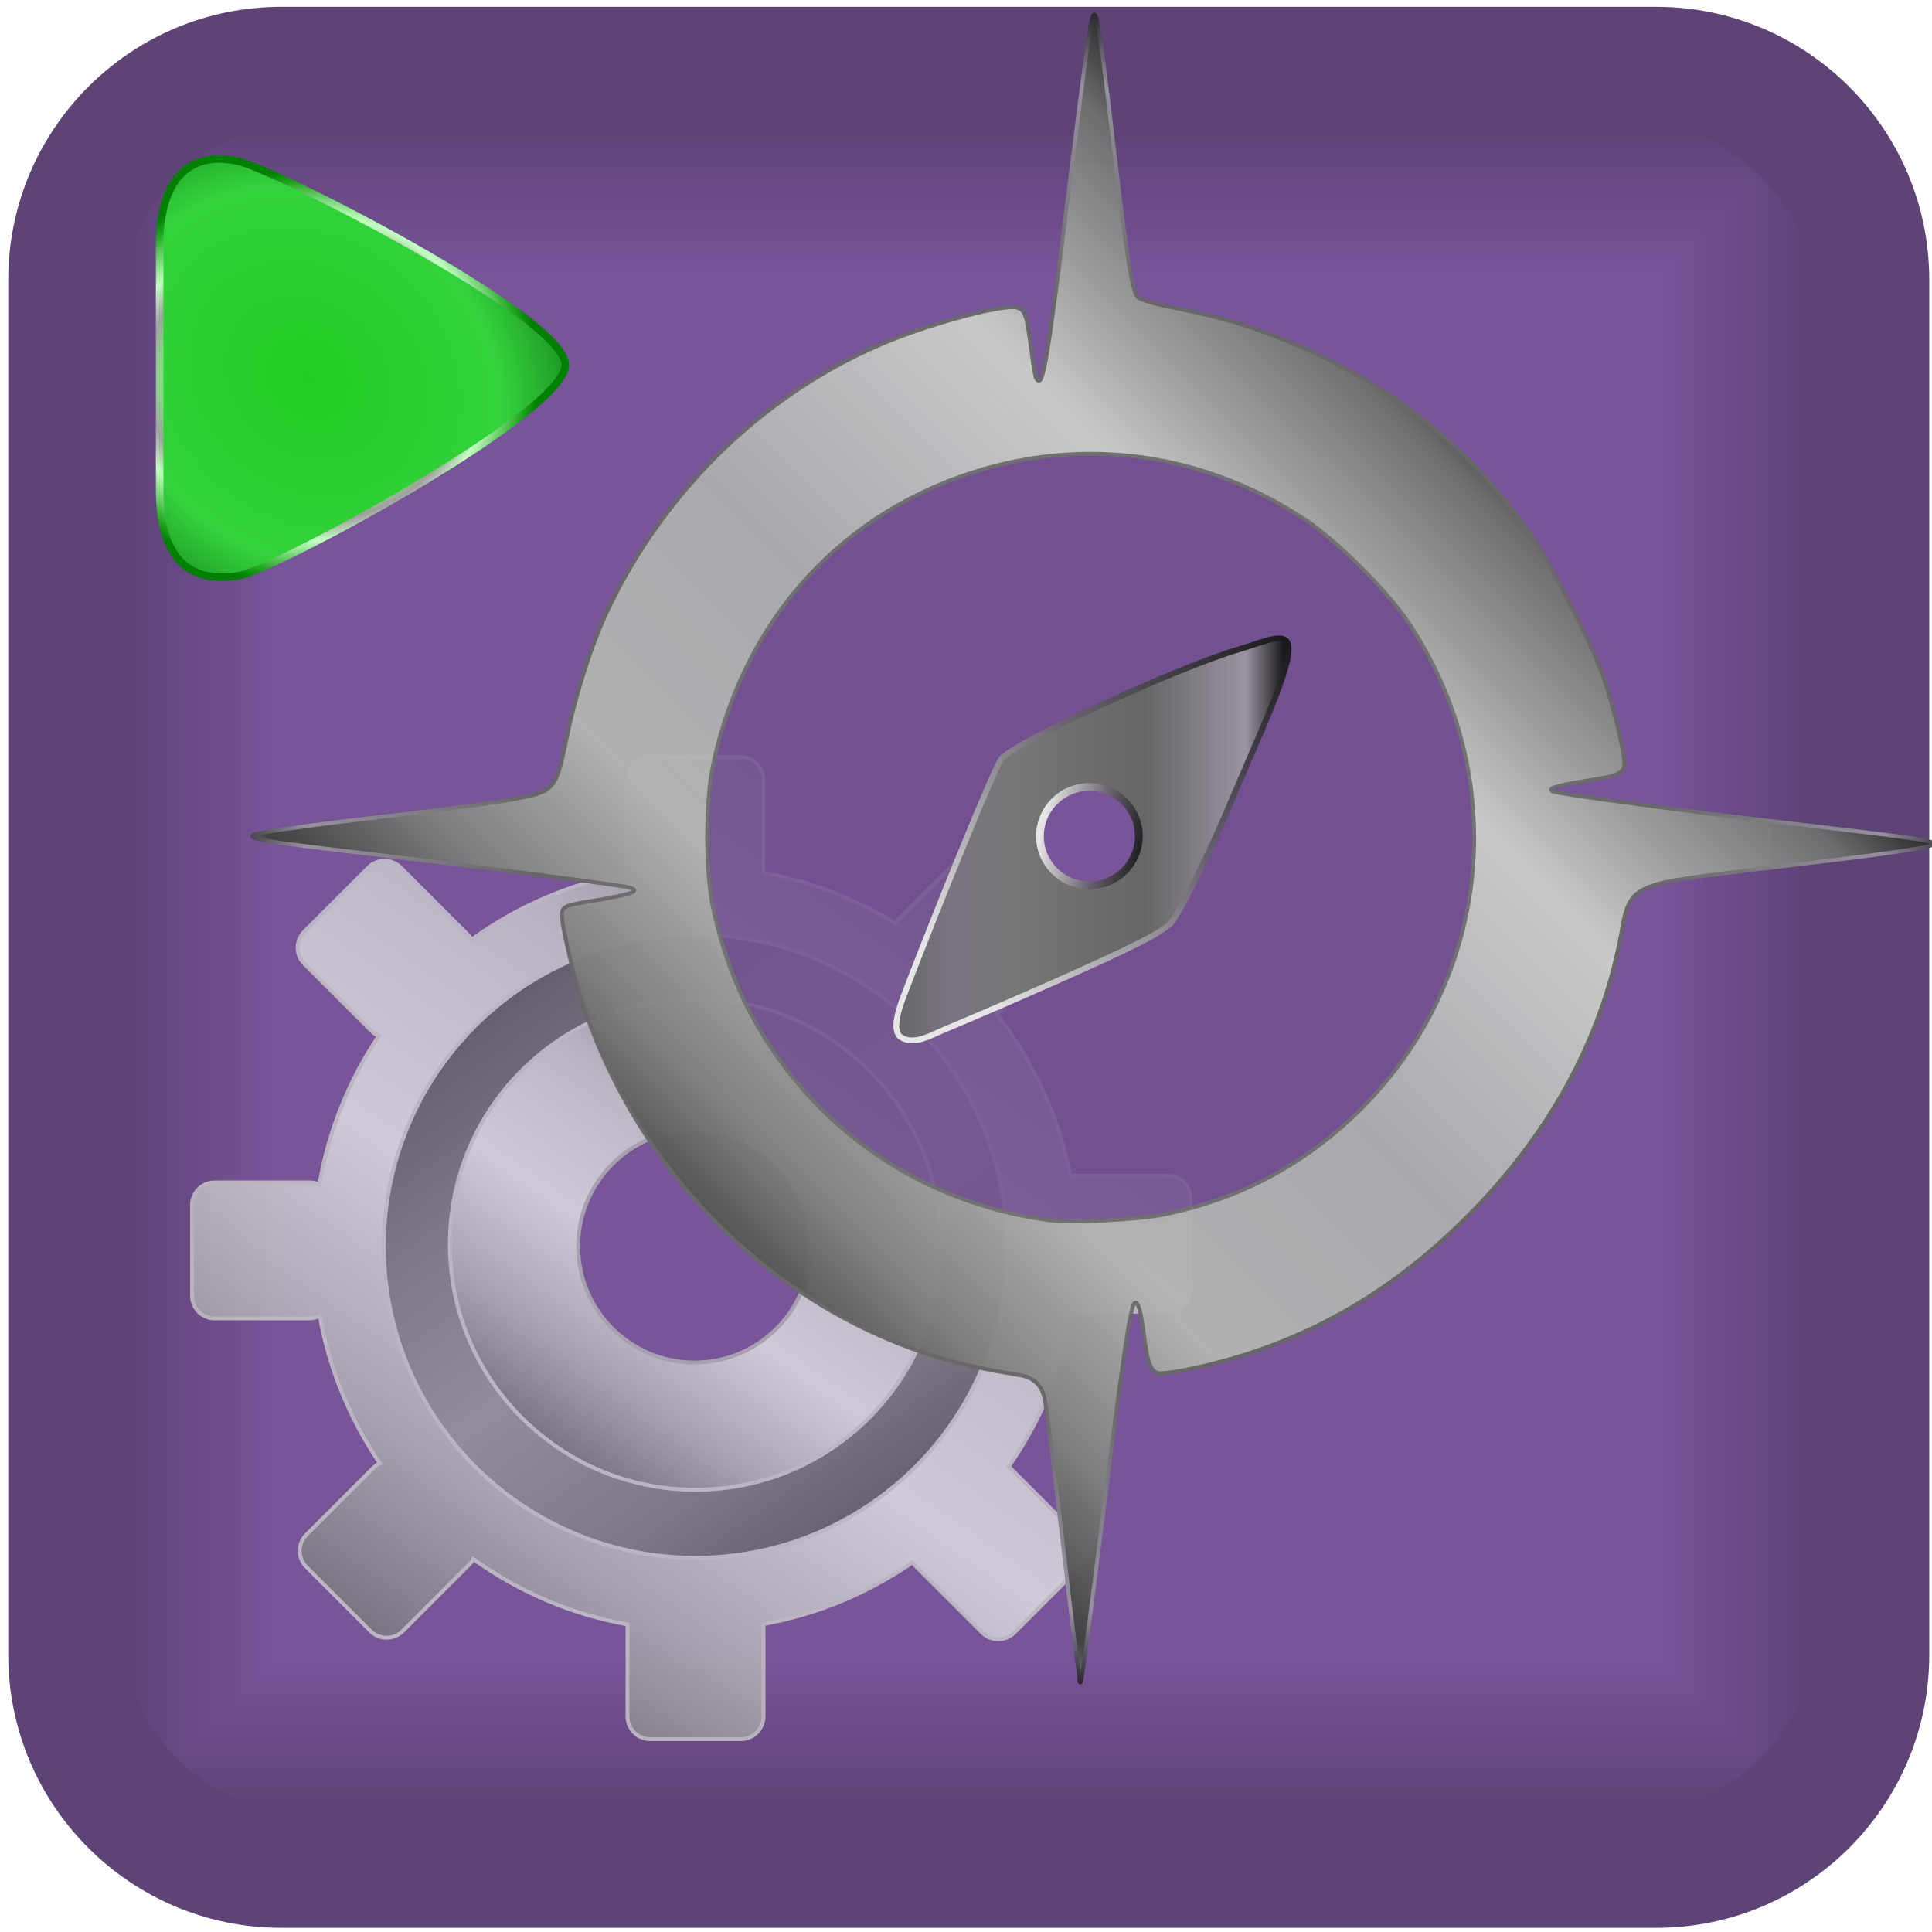 <?xml version="1.0" encoding="UTF-8" standalone="no"?>
<!-- Creator: CorelDRAW X6 -->

<svg
   xmlns:osb="http://www.openswatchbook.org/uri/2009/osb"
   xmlns:dc="http://purl.org/dc/elements/1.1/"
   xmlns:cc="http://creativecommons.org/ns#"
   xmlns:rdf="http://www.w3.org/1999/02/22-rdf-syntax-ns#"
   xmlns:svg="http://www.w3.org/2000/svg"
   xmlns="http://www.w3.org/2000/svg"
   xmlns:xlink="http://www.w3.org/1999/xlink"
   xmlns:sodipodi="http://sodipodi.sourceforge.net/DTD/sodipodi-0.dtd"
   xmlns:inkscape="http://www.inkscape.org/namespaces/inkscape"
   xml:space="preserve"
   width="100px"
   height="100px"
   version="1.1"
   style="shape-rendering:geometricPrecision; text-rendering:geometricPrecision; image-rendering:optimizeQuality; fill-rule:evenodd; clip-rule:evenodd"
   viewBox="0 0 10000 10000"
   id="svg409"
   sodipodi:docname="startCalibrateCompassBlock.svg"
   enable-background="new"
   inkscape:version="0.92.2 (5c3e80d, 2017-08-06)"><sodipodi:namedview
     pagecolor="#ffffff"
     bordercolor="#666666"
     borderopacity="1"
     objecttolerance="10"
     gridtolerance="10"
     guidetolerance="10"
     inkscape:pageopacity="0"
     inkscape:pageshadow="2"
     inkscape:window-width="1920"
     inkscape:window-height="1027"
     id="namedview411"
     showgrid="false"
     showguides="true"
     inkscape:guide-bbox="true"
     inkscape:zoom="32"
     inkscape:cx="18.992364"
     inkscape:cy="80.58663"
     inkscape:window-x="-8"
     inkscape:window-y="-8"
     inkscape:window-maximized="1"
     inkscape:current-layer="svg409"><sodipodi:guide
       position="5148.305,5127.119"
       orientation="-0.707,0.707"
       id="guide4800"
       inkscape:locked="false" /><sodipodi:guide
       position="777.817,8538.314"
       orientation="1,0"
       id="guide2790"
       inkscape:locked="false" /><sodipodi:guide
       position="2912.5,10700"
       orientation="1,0"
       id="guide2792"
       inkscape:locked="false" /><sodipodi:guide
       position="609.88,9218.905"
       orientation="0,1"
       id="guide2794"
       inkscape:locked="false" /><sodipodi:guide
       position="265.165,6973.841"
       orientation="0,1"
       id="guide2796"
       inkscape:locked="false" /><sodipodi:guide
       position="959.014,8109.631"
       orientation="1,0"
       id="guide10848"
       inkscape:locked="false" /><sodipodi:guide
       position="1453.988,9652.007"
       orientation="1,0"
       id="guide10850"
       inkscape:locked="false" /><sodipodi:guide
       position="1034.144,9046.547"
       orientation="0,1"
       id="guide10852"
       inkscape:locked="false" /><sodipodi:guide
       position="1453.988,7146.198"
       orientation="0,1"
       id="guide10854"
       inkscape:locked="false" /><sodipodi:guide
       position="1259.534,9484.07"
       orientation="1,0"
       id="guide10856"
       inkscape:locked="false" /></sodipodi:namedview><defs
     id="defs58"><linearGradient
       y2="4201.27"
       x2="7675.82"
       y1="4201.27"
       x1="2269.5"
       gradientUnits="userSpaceOnUse"
       id="id3"><stop
         id="stop10841"
         style="stop-color:gray"
         offset="0" /><stop
         id="stop10843"
         style="stop-color:#E6E6E6"
         offset="0.51" /><stop
         id="stop10845"
         style="stop-color:gray"
         offset="1" /></linearGradient><linearGradient
       y2="945.22"
       x2="7021.75"
       y1="6473.68"
       x1="3150.68"
       gradientUnits="userSpaceOnUse"
       id="linearGradient10831"><stop
         id="stop10811"
         style="stop-color:#22cb22;stop-opacity:1"
         offset="0" /><stop
         id="stop10813"
         style="stop-color:#404040;stop-opacity:1"
         offset="0.051" /><stop
         offset="0.136"
         style="stop-color:#7e7e7e;stop-opacity:1;"
         id="stop10815" /><stop
         id="stop10817"
         style="stop-color:#B3B3B3"
         offset="0.251" /><stop
         id="stop10819"
         style="stop-color:#88d688;stop-opacity:0.729"
         offset="0.431" /><stop
         id="stop10821"
         style="stop-color:#84e284;stop-opacity:1"
         offset="0.63" /><stop
         offset="0.701"
         style="stop-color:#a1a1a1;stop-opacity:1;"
         id="stop10823" /><stop
         id="stop10825"
         style="stop-color:#c3ffc3;stop-opacity:1"
         offset="0.786" /><stop
         id="stop10827"
         style="stop-color:#26a826;stop-opacity:1"
         offset="0.937" /><stop
         id="stop10829"
         style="stop-color:#008000;stop-opacity:1"
         offset="1" /></linearGradient><linearGradient
       y2="945.22"
       x2="7021.75"
       y1="6473.68"
       x1="3150.68"
       gradientUnits="userSpaceOnUse"
       id="linearGradient4591"><stop
         id="stop10774"
         style="stop-color:#CCCCCC"
         offset="0" /><stop
         id="stop10776"
         style="stop-color:#404040;stop-opacity:1"
         offset="0.051" /><stop
         offset="0.136"
         style="stop-color:#7e7e7e;stop-opacity:1;"
         id="stop10778" /><stop
         id="stop10780"
         style="stop-color:#B3B3B3"
         offset="0.251" /><stop
         id="stop10782"
         style="stop-color:#afafaf;stop-opacity:0.961"
         offset="0.431" /><stop
         id="stop10784"
         style="stop-color:#CCCCCC"
         offset="0.63" /><stop
         offset="0.701"
         style="stop-color:#a1a1a1;stop-opacity:1;"
         id="stop10786" /><stop
         id="stop10788"
         style="stop-color:#6f6f6f;stop-opacity:1"
         offset="0.786" /><stop
         id="stop10790"
         style="stop-color:#131313;stop-opacity:1"
         offset="0.852" /><stop
         id="stop10792"
         style="stop-color:#212121;stop-opacity:1"
         offset="1" /></linearGradient><linearGradient
       id="linearGradient3226"
       osb:paint="solid"><stop
         style="stop-color:#ff0018;stop-opacity:1;"
         offset="0"
         id="stop3224" /></linearGradient><linearGradient
       id="linearGradient3184"
       osb:paint="solid"><stop
         style="stop-color:#fc0000;stop-opacity:1;"
         offset="0"
         id="stop3182" /></linearGradient><linearGradient
       id="linearGradient4591-8"
       gradientUnits="userSpaceOnUse"
       x1="3150.68"
       y1="6473.68"
       x2="7021.75"
       y2="945.22"><stop
         offset="0"
         style="stop-color:#CCCCCC"
         id="stop4575" /><stop
         offset="0.051"
         style="stop-color:#404040;stop-opacity:1"
         id="stop4577" /><stop
         id="stop4651"
         style="stop-color:#7e7e7e;stop-opacity:1;"
         offset="0.136" /><stop
         offset="0.251"
         style="stop-color:#B3B3B3"
         id="stop4579" /><stop
         offset="0.431"
         style="stop-color:#afafaf;stop-opacity:0.961"
         id="stop4581" /><stop
         offset="0.63"
         style="stop-color:#CCCCCC"
         id="stop4583" /><stop
         id="stop4653"
         style="stop-color:#a1a1a1;stop-opacity:1;"
         offset="0.701" /><stop
         offset="0.786"
         style="stop-color:#6f6f6f;stop-opacity:1"
         id="stop4585" /><stop
         offset="0.852"
         style="stop-color:#131313;stop-opacity:1"
         id="stop4587" /><stop
         offset="1"
         style="stop-color:#212121;stop-opacity:1"
         id="stop4589" /></linearGradient><marker
       inkscape:stockid="Arrow1Sstart"
       orient="auto"
       refY="0.0"
       refX="0.0"
       id="Arrow1Sstart"
       style="overflow:visible"
       inkscape:isstock="true"><path
         id="path1667"
         d="M 0.0,0.0 L 5.0,-5.0 L -12.5,0.0 L 5.0,5.0 L 0.0,0.0 z "
         style="fill-rule:evenodd;stroke:#e6e6e6;stroke-width:1pt;stroke-opacity:1;fill:#785499;fill-opacity:1"
         transform="scale(0.2) translate(6,0)" /></marker><marker
       inkscape:stockid="Arrow2Send"
       orient="auto"
       refY="0.0"
       refX="0.0"
       id="Arrow2Send"
       style="overflow:visible;"
       inkscape:isstock="true"><path
         id="path1688"
         style="fill-rule:evenodd;stroke-width:0.625;stroke-linejoin:round;stroke:#000000;stroke-opacity:1;fill:#785499;fill-opacity:1"
         d="M 8.719,4.034 L -2.207,0.016 L 8.719,-4.002 C 6.973,-1.63 6.983,1.616 8.719,4.034 z "
         transform="scale(0.3) rotate(180) translate(-2.3,0)" /></marker><linearGradient
       y2="4938.33"
       x2="2128.39"
       y1="4938.33"
       x1="7786.07"
       gradientUnits="userSpaceOnUse"
       id="linearGradient1643"><stop
         id="stop1637"
         style="stop-color:#E6E6E6"
         offset="0" /><stop
         id="stop1639"
         style="stop-color:#6a6371;stop-opacity:1"
         offset="0.471" /><stop
         id="stop1641"
         style="stop-color:#000000;stop-opacity:1"
         offset="1" /></linearGradient><linearGradient
       y2="945.22"
       x2="7021.75"
       y1="6473.68"
       x1="3150.68"
       gradientUnits="userSpaceOnUse"
       id="linearGradient741"><stop
         id="stop725"
         style="stop-color:#CCCCCC"
         offset="0" /><stop
         id="stop727"
         style="stop-color:#606060"
         offset="0.051" /><stop
         id="stop729"
         style="stop-color:#B3B3B3"
         offset="0.251" /><stop
         id="stop731"
         style="stop-color:#E6E6E6"
         offset="0.431" /><stop
         id="stop733"
         style="stop-color:#CCCCCC"
         offset="0.634" /><stop
         id="stop735"
         style="stop-color:#999999"
         offset="0.786" /><stop
         id="stop737"
         style="stop-color:#676767"
         offset="0.949" /><stop
         id="stop739"
         style="stop-color:#CCCCCC"
         offset="1" /></linearGradient><style
       type="text/css"
       id="style2"><![CDATA[
    .fil46 {fill:none}
    .fil54 {fill:#4D4D4D}
    .fil0 {fill:gray}
    .fil1 {fill:#CE7F22}
    .fil3 {fill:#CF7F22}
    .fil4 {fill:#CF8022}
    .fil5 {fill:#D08022}
    .fil6 {fill:#D18022}
    .fil7 {fill:#D18122}
    .fil8 {fill:#D28122}
    .fil9 {fill:#D38122}
    .fil10 {fill:#D38222}
    .fil11 {fill:#D48222}
    .fil55 {fill:#D4C259}
    .fil12 {fill:#D58322}
    .fil13 {fill:#D68322}
    .fil14 {fill:#D78422}
    .fil15 {fill:#D88422}
    .fil16 {fill:#D98522}
    .fil17 {fill:#DA8522}
    .fil18 {fill:#DA8622}
    .fil19 {fill:#DB8622}
    .fil20 {fill:#DC8722}
    .fil21 {fill:#DD8722}
    .fil22 {fill:#DE8822}
    .fil23 {fill:#DF8822}
    .fil24 {fill:#E08922}
    .fil25 {fill:#E18922}
    .fil26 {fill:#E28A22}
    .fil27 {fill:#E38A22}
    .fil28 {fill:#E48B22}
    .fil29 {fill:#E58B22}
    .fil30 {fill:#E68C22}
    .fil31 {fill:#E78D22}
    .fil32 {fill:#E88D22}
    .fil33 {fill:#E98E22}
    .fil34 {fill:#EA8E22}
    .fil35 {fill:#EB8F22}
    .fil36 {fill:#EC8F22}
    .fil37 {fill:#EC9022}
    .fil38 {fill:#ED9022}
    .fil39 {fill:#EE9022}
    .fil40 {fill:#EE9122}
    .fil41 {fill:#EF9122}
    .fil42 {fill:#F09122}
    .fil43 {fill:#F09222}
    .fil44 {fill:#F19222}
    .fil45 {fill:#F29322}
    .fil50 {fill:#F99F30}
    .fil56 {fill:#FFFF99}
    .fil2 {fill:black;fill-opacity:0}
    .fil49 {fill:url(#id2)}
    .fil52 {fill:url(#id3)}
    .fil51 {fill:url(#id4)}
    .fil48 {fill:url(#id5)}
    .fil47 {fill:url(#id6)}
    .fil58 {fill:url(#id7)}
    .fil53 {fill:url(#id8)}
    .fil57 {fill:url(#id9)}
   ]]></style><clipPath
       id="id0"><path
         d="M1598 9372l6817 0c525,0 955,-430 955,-955l0 -6817c0,-525 -430,-955 -955,-955l-6817 0c-525,0 -955,430 -955,955l0 6817c0,525 430,955 955,955z"
         id="path4" /></clipPath><clipPath
       id="id1"><path
         d="M1598 9372l6817 0c525,0 955,-430 955,-955l0 -6817c0,-525 -430,-955 -955,-955l-6817 0c-525,0 -955,430 -955,955l0 6817c0,525 430,955 955,955z"
         id="path7" /></clipPath><linearGradient
       id="id2"
       gradientUnits="userSpaceOnUse"
       x1="1862.15"
       y1="4492.13"
       x2="8096.16"
       y2="4492.13"><stop
         offset="0"
         style="stop-color:#666666"
         id="stop10" /><stop
         id="stop1645"
         style="stop-color:#7a7381;stop-opacity:1"
         offset="0.135" /><stop
         id="stop1633"
         style="stop-color:#777777;stop-opacity:1;"
         offset="0.304" /><stop
         offset="0.629"
         style="stop-color:#666666;stop-opacity:1"
         id="stop2307" /><stop
         offset="0.885"
         style="stop-color:#9a93a1;stop-opacity:1"
         id="stop1635" /><stop
         offset="1"
         style="stop-color:#000000;stop-opacity:1"
         id="stop12" /></linearGradient><linearGradient
       id="id3-7"
       gradientUnits="userSpaceOnUse"
       x1="2269.5"
       y1="4201.27"
       x2="7675.82"
       y2="4201.27"><stop
         offset="0"
         style="stop-color:#22cb22;stop-opacity:1"
         id="stop15" /><stop
         offset="0.51"
         style="stop-color:#33d23c;stop-opacity:1"
         id="stop17" /><stop
         offset="1"
         style="stop-color:#003700;stop-opacity:0.99"
         id="stop19" /></linearGradient><linearGradient
       id="id4"
       gradientUnits="userSpaceOnUse"
       x1="2287.14"
       y1="4165.99"
       x2="7693.46"
       y2="4165.99"><stop
         offset="0"
         style="stop-color:#E6E6E6"
         id="stop22" /><stop
         offset="0.51"
         style="stop-color:white"
         id="stop24" /><stop
         offset="1"
         style="stop-color:#E6E6E6"
         id="stop26" /></linearGradient><linearGradient
       id="id5"
       gradientUnits="userSpaceOnUse"
       x1="5116.54"
       y1="7746.52"
       x2="5116.54"
       y2="1237.74"><stop
         offset="0"
         style="stop-color:#B3B3B3"
         id="stop29" /><stop
         offset="1"
         style="stop-color:#E6E6E6"
         id="stop31" /></linearGradient><linearGradient
       id="id6"
       gradientUnits="userSpaceOnUse"
       x1="5125.41"
       y1="8937.12"
       x2="5125.41"
       y2="7728.86"><stop
         offset="0"
         style="stop-color:#B3B3B3"
         id="stop34" /><stop
         offset="0.329"
         style="stop-color:#E6E6E6"
         id="stop36" /><stop
         offset="1"
         style="stop-color:#B3B3B3"
         id="stop38" /></linearGradient><linearGradient
       id="id7"
       gradientUnits="userSpaceOnUse"
       x1="4672.77"
       y1="7351.62"
       x2="4672.77"
       y2="1685.52"><stop
         offset="0"
         style="stop-color:#999999"
         id="stop41" /><stop
         offset="1"
         style="stop-color:#E6E6E6"
         id="stop43" /></linearGradient><linearGradient
       id="id8"
       gradientUnits="userSpaceOnUse"
       x1="5700.1"
       y1="7231.85"
       x2="5700.1"
       y2="1827.73"><stop
         offset="0"
         style="stop-color:#CCCCCC"
         id="stop46" /><stop
         offset="1"
         style="stop-color:#999999"
         id="stop48" /></linearGradient><linearGradient
       id="id9"
       gradientUnits="userSpaceOnUse"
       x1="7786.07"
       y1="4938.33"
       x2="2128.39"
       y2="4938.33"><stop
         offset="0"
         style="stop-color:#E6E6E6"
         id="stop51" /><stop
         offset="0.471"
         style="stop-color:#CCCCCC"
         id="stop53" /><stop
         offset="1"
         style="stop-color:#E6E6E6"
         id="stop55" /></linearGradient><linearGradient
       inkscape:collect="always"
       xlink:href="#linearGradient741"
       id="linearGradient4459"
       gradientUnits="userSpaceOnUse"
       x1="3150.68"
       y1="6473.68"
       x2="7021.75"
       y2="945.22" /><linearGradient
       id="id3-5"
       gradientUnits="userSpaceOnUse"
       x1="3150.68"
       y1="6473.68"
       x2="7021.75"
       y2="945.22"><stop
         offset="0"
         style="stop-color:#CCCCCC"
         id="stop21" /><stop
         offset="0.051"
         style="stop-color:#606060"
         id="stop23" /><stop
         offset="0.251"
         style="stop-color:#B3B3B3"
         id="stop25" /><stop
         offset="0.431"
         style="stop-color:#E6E6E6"
         id="stop27" /><stop
         offset="0.631"
         style="stop-color:#CCCCCC"
         id="stop29-4" /><stop
         offset="0.788"
         style="stop-color:#999999"
         id="stop31-7" /><stop
         offset="0.949"
         style="stop-color:#676767"
         id="stop33" /><stop
         offset="1"
         style="stop-color:#CCCCCC"
         id="stop35" /></linearGradient><linearGradient
       id="id2-5"
       gradientUnits="userSpaceOnUse"
       x1="3888.79"
       y1="1960.01"
       x2="6327.93"
       y2="5443.46"><stop
         offset="0"
         style="stop-color:#4D4D4D"
         id="stop10-3" /><stop
         offset="0.31"
         style="stop-color:gray"
         id="stop12-3" /><stop
         offset="0.522"
         style="stop-color:#999999"
         id="stop14" /><stop
         offset="0.749"
         style="stop-color:gray"
         id="stop16" /><stop
         offset="1"
         style="stop-color:#4D4D4D"
         id="stop18" /></linearGradient><linearGradient
       id="id4-7"
       gradientUnits="userSpaceOnUse"
       xlink:href="#id3-5"
       x1="4147.25"
       y1="5063.59"
       x2="6069.48"
       y2="2318.36" /><clipPath
       id="id0-8"><path
         inkscape:connector-curvature="0"
         d="m 1585,9379 h 6838 c 527,0 958,-431 958,-958 V 1583 c 0,-527 -431,-958 -958,-958 H 1585 c -527,0 -958,431 -958,958 v 6838 c 0,527 431,958 958,958 z"
         id="path4-3" /></clipPath><clipPath
       id="id1-2"><path
         inkscape:connector-curvature="0"
         d="m 1585,9379 h 6838 c 527,0 958,-431 958,-958 V 1583 c 0,-527 -431,-958 -958,-958 H 1585 c -527,0 -958,431 -958,958 v 6838 c 0,527 431,958 958,958 z"
         id="path7-5" /></clipPath><linearGradient
       inkscape:collect="always"
       xlink:href="#linearGradient1643"
       id="linearGradient1605"
       x1="266.992"
       y1="175.547"
       x2="288.08"
       y2="180.07"
       gradientUnits="userSpaceOnUse" /><linearGradient
       inkscape:collect="always"
       xlink:href="#linearGradient1643"
       id="linearGradient1613"
       x1="252.505"
       y1="200.637"
       x2="320.823"
       y2="132.961"
       gradientUnits="userSpaceOnUse" /><linearGradient
       inkscape:collect="always"
       xlink:href="#id2"
       id="linearGradient1631"
       x1="241.082"
       y1="176.118"
       x2="311.47"
       y2="176.118"
       gradientUnits="userSpaceOnUse" /><linearGradient
       inkscape:collect="always"
       xlink:href="#linearGradient4591-8"
       id="linearGradient4649"
       x1="195.28"
       y1="258.539"
       x2="380.958"
       y2="72.184"
       gradientUnits="userSpaceOnUse" /><style
       id="style2-1"
       type="text/css"><![CDATA[
    .fil46 {fill:none}
    .fil54 {fill:#4D4D4D}
    .fil0 {fill:gray}
    .fil1 {fill:#CE7F22}
    .fil3 {fill:#CF7F22}
    .fil4 {fill:#CF8022}
    .fil5 {fill:#D08022}
    .fil6 {fill:#D18022}
    .fil7 {fill:#D18122}
    .fil8 {fill:#D28122}
    .fil9 {fill:#D38122}
    .fil10 {fill:#D38222}
    .fil11 {fill:#D48222}
    .fil55 {fill:#D4C259}
    .fil12 {fill:#D58322}
    .fil13 {fill:#D68322}
    .fil14 {fill:#D78422}
    .fil15 {fill:#D88422}
    .fil16 {fill:#D98522}
    .fil17 {fill:#DA8522}
    .fil18 {fill:#DA8622}
    .fil19 {fill:#DB8622}
    .fil20 {fill:#DC8722}
    .fil21 {fill:#DD8722}
    .fil22 {fill:#DE8822}
    .fil23 {fill:#DF8822}
    .fil24 {fill:#E08922}
    .fil25 {fill:#E18922}
    .fil26 {fill:#E28A22}
    .fil27 {fill:#E38A22}
    .fil28 {fill:#E48B22}
    .fil29 {fill:#E58B22}
    .fil30 {fill:#E68C22}
    .fil31 {fill:#E78D22}
    .fil32 {fill:#E88D22}
    .fil33 {fill:#E98E22}
    .fil34 {fill:#EA8E22}
    .fil35 {fill:#EB8F22}
    .fil36 {fill:#EC8F22}
    .fil37 {fill:#EC9022}
    .fil38 {fill:#ED9022}
    .fil39 {fill:#EE9022}
    .fil40 {fill:#EE9122}
    .fil41 {fill:#EF9122}
    .fil42 {fill:#F09122}
    .fil43 {fill:#F09222}
    .fil44 {fill:#F19222}
    .fil45 {fill:#F29322}
    .fil50 {fill:#F99F30}
    .fil56 {fill:#FFFF99}
    .fil2 {fill:black;fill-opacity:0}
    .fil49 {fill:url(#id2)}
    .fil52 {fill:url(#id3)}
    .fil51 {fill:url(#id4)}
    .fil48 {fill:url(#id5)}
    .fil47 {fill:url(#id6)}
    .fil58 {fill:url(#id7)}
    .fil53 {fill:url(#id8)}
    .fil57 {fill:url(#id9)}
   ]]></style><clipPath
       id="id0-3"><path
         id="path4-2"
         d="M1598 9372l6817 0c525,0 955,-430 955,-955l0 -6817c0,-525 -430,-955 -955,-955l-6817 0c-525,0 -955,430 -955,955l0 6817c0,525 430,955 955,955z" /></clipPath><clipPath
       id="id1-9"><path
         id="path7-7"
         d="M1598 9372l6817 0c525,0 955,-430 955,-955l0 -6817c0,-525 -430,-955 -955,-955l-6817 0c-525,0 -955,430 -955,955l0 6817c0,525 430,955 955,955z" /></clipPath><linearGradient
       y2="4492.13"
       x2="8096.16"
       y1="4492.13"
       x1="1862.15"
       gradientUnits="userSpaceOnUse"
       id="id2-7"><stop
         id="stop10-9"
         style="stop-color:#666666"
         offset="0" /><stop
         id="stop12-6"
         style="stop-color:#999999"
         offset="1" /></linearGradient><linearGradient
       y2="5443.46"
       x2="6327.93"
       y1="1960.01"
       x1="3888.79"
       gradientUnits="userSpaceOnUse"
       id="id2-5-1"><stop
         id="stop10-3-5"
         style="stop-color:#4D4D4D"
         offset="0" /><stop
         id="stop12-3-3"
         style="stop-color:gray"
         offset="0.31" /><stop
         id="stop14-8"
         style="stop-color:#999999"
         offset="0.522" /><stop
         id="stop16-6"
         style="stop-color:gray"
         offset="0.749" /><stop
         id="stop18-1"
         style="stop-color:#4D4D4D"
         offset="1" /></linearGradient><linearGradient
       y2="2318.36"
       x2="6069.48"
       y1="5063.59"
       x1="4147.25"
       xlink:href="#id3-5"
       gradientUnits="userSpaceOnUse"
       id="id4-7-8" /><clipPath
       id="id0-8-5"><path
         id="path4-3-3"
         d="m 1585,9379 h 6838 c 527,0 958,-431 958,-958 V 1583 c 0,-527 -431,-958 -958,-958 H 1585 c -527,0 -958,431 -958,958 v 6838 c 0,527 431,958 958,958 z"
         inkscape:connector-curvature="0" /></clipPath><clipPath
       id="id1-2-6"><path
         id="path7-5-4"
         d="m 1585,9379 h 6838 c 527,0 958,-431 958,-958 V 1583 c 0,-527 -431,-958 -958,-958 H 1585 c -527,0 -958,431 -958,958 v 6838 c 0,527 431,958 958,958 z"
         inkscape:connector-curvature="0" /></clipPath><clipPath
       id="id0-8-5-3"><path
         id="path4-3-3-9"
         d="m 1585,9379 h 6838 c 527,0 958,-431 958,-958 V 1583 c 0,-527 -431,-958 -958,-958 H 1585 c -527,0 -958,431 -958,958 v 6838 c 0,527 431,958 958,958 z"
         inkscape:connector-curvature="0" /></clipPath><clipPath
       id="id1-2-6-8"><path
         id="path7-5-4-8"
         d="m 1585,9379 h 6838 c 527,0 958,-431 958,-958 V 1583 c 0,-527 -431,-958 -958,-958 H 1585 c -527,0 -958,431 -958,958 v 6838 c 0,527 431,958 958,958 z"
         inkscape:connector-curvature="0" /></clipPath><radialGradient
       inkscape:collect="always"
       xlink:href="#id2"
       id="radialGradient7736"
       cx="276.376"
       cy="177.748"
       fx="276.376"
       fy="177.748"
       r="148.918"
       gradientTransform="matrix(0.9,-0.622,0.564,0.816,-72.697,204.491)"
       gradientUnits="userSpaceOnUse" /><radialGradient
       inkscape:collect="always"
       xlink:href="#id3-7"
       id="radialGradient2822"
       gradientUnits="userSpaceOnUse"
       gradientTransform="matrix(0.804,-1.344,1.509,1.02,-2559.125,2542.749)"
       cx="1798.79"
       cy="1794.363"
       fx="1798.79"
       fy="1794.363"
       r="1152.916" /><radialGradient
       inkscape:collect="always"
       xlink:href="#linearGradient10831"
       id="radialGradient10809"
       cx="1632.343"
       cy="1954.961"
       fx="1632.343"
       fy="1954.961"
       r="1086.297"
       gradientTransform="matrix(1.098,-0.006,0.005,0.989,-205.908,30.05)"
       gradientUnits="userSpaceOnUse" /></defs><g
     transform="translate(9.772,5.414)"
     id="_348901048-1"
     style="clip-rule:evenodd;display:inline;fill-rule:evenodd;image-rendering:optimizeQuality;shape-rendering:geometricPrecision;text-rendering:geometricPrecision"><path
       style="fill:#5e4377"
       inkscape:connector-curvature="0"
       id="path40-8"
       d="m 1446,30 h 7117 c 780,0 1413,633 1413,1413 v 7117 c 0,780 -633,1413 -1413,1413 H 1446 C 666,9973 33,9340 33,8560 V 1443 C 33,663 666,30 1446,30 Z"
       class="fil0" /><g
       id="g352-2"><g
         id="g44-8"
         clip-path="url(#id0-8-5-3)"><polygon
           style="fill:#000000;fill-opacity:0"
           id="polygon42-5"
           points="9381,625 9381,9379 627,9379 627,625 "
           class="fil1" /></g><g
         id="g348-5"
         clip-path="url(#id1-2-6-8)"><g
           id="g346-8"><polygon
             style="fill:#5e4377"
             points="627,9379 627,625 656,654 9352,654 9352,9349 656,9349 656,654 627,625 9381,625 9381,9379 "
             class="fil0"
             id="1-6-7" /><polygon
             style="fill:#5e4377"
             points="642,9364 642,639 671,669 9337,669 9337,9335 671,9335 671,669 642,639 9366,639 9366,9364 "
             class="fil0"
             id="_1-2-1" /><polygon
             style="fill:#5e4378;fill-opacity:0"
             points="656,9349 656,654 685,683 9323,683 9323,9320 685,9320 685,683 656,654 9352,654 9352,9349 "
             class="fil2"
             id="_2-5-8" /><polygon
             style="fill:#5f4378"
             points="671,9335 671,669 700,698 9308,698 9308,9306 700,9306 700,698 671,669 9337,669 9337,9335 "
             class="fil3"
             id="_3-9-7" /><polygon
             style="fill:#5f4479"
             points="685,9320 685,683 715,712 9293,712 9293,9291 715,9291 715,712 685,683 9323,683 9323,9320 "
             class="fil4"
             id="_4-5-9" /><polygon
             style="fill:#60447a"
             points="700,9306 700,698 729,727 9279,727 9279,9277 729,9277 729,727 700,698 9308,698 9308,9306 "
             class="fil5"
             id="_5-8-7" /><polygon
             style="fill:#60447a"
             points="715,9291 715,712 744,742 9264,742 9264,9262 744,9262 744,742 715,712 9293,712 9293,9291 "
             class="fil5"
             id="_6-5-6" /><polygon
             style="fill:#61457b"
             points="729,9277 729,727 758,756 9250,756 9250,9247 758,9247 758,756 729,727 9279,727 9279,9277 "
             class="fil6"
             id="_7-8-1" /><polygon
             style="fill:#61457c"
             points="744,9262 744,742 773,771 9235,771 9235,9233 773,9233 773,771 744,742 9264,742 9264,9262 "
             class="fil7"
             id="_8-5-1" /><polygon
             style="fill:#62457c"
             points="758,9247 758,756 788,785 9220,785 9220,9218 788,9218 788,785 758,756 9250,756 9250,9247 "
             class="fil8"
             id="_9-0-1" /><polygon
             style="fill:#62467d"
             points="773,9233 773,771 802,800 9206,800 9206,9204 802,9204 802,800 773,771 9235,771 9235,9233 "
             class="fil9"
             id="_10-1-2" /><polygon
             style="fill:#63467d"
             points="788,9218 788,785 817,814 9191,814 9191,9189 817,9189 817,814 788,785 9220,785 9220,9218 "
             class="fil10"
             id="_11-9-1" /><polygon
             style="fill:#63467e"
             points="802,9204 802,800 831,829 9177,829 9177,9174 831,9174 831,829 802,800 9206,800 9206,9204 "
             class="fil11"
             id="_12-4-1" /><polygon
             style="fill:#64477f"
             points="817,9189 817,814 846,844 9162,844 9162,9160 846,9160 846,844 817,814 9191,814 9191,9189 "
             class="fil12"
             id="_13-5-9" /><polygon
             style="fill:#64477f"
             points="831,9174 831,829 860,858 9147,858 9147,9145 860,9145 860,858 831,829 9177,829 9177,9174 "
             class="fil12"
             id="_14-0-9" /><polygon
             style="fill:#654780"
             points="846,9160 846,844 875,873 9133,873 9133,9131 875,9131 875,873 846,844 9162,844 9162,9160 "
             class="fil13"
             id="_15-1-3" /><polygon
             style="fill:#654881"
             points="860,9145 860,858 890,887 9118,887 9118,9116 890,9116 890,887 860,858 9147,858 9147,9145 "
             class="fil14"
             id="_16-8-3" /><polygon
             style="fill:#664881"
             points="875,9131 875,873 904,902 9104,902 9104,9101 904,9101 904,902 875,873 9133,873 9133,9131 "
             class="fil15"
             id="_17-5-0" /><polygon
             style="fill:#664882"
             points="890,9116 890,887 919,917 9089,917 9089,9087 919,9087 919,917 890,887 9118,887 9118,9116 "
             class="fil16"
             id="_18-3-4" /><polygon
             style="fill:#674882"
             points="904,9101 904,902 933,931 9075,931 9075,9072 933,9072 933,931 904,902 9104,902 9104,9101 "
             class="fil17"
             id="_19-7-8" /><polygon
             style="fill:#674983"
             points="919,9087 919,917 948,946 9060,946 9060,9058 948,9058 948,946 919,917 9089,917 9089,9087 "
             class="fil18"
             id="_20-6-8" /><polygon
             style="fill:#684984"
             points="933,9072 933,931 963,960 9045,960 9045,9043 963,9043 963,960 933,931 9075,931 9075,9072 "
             class="fil19"
             id="_21-7-9" /><polygon
             style="fill:#684984"
             points="948,9058 948,946 977,975 9031,975 9031,9028 977,9028 977,975 948,946 9060,946 9060,9058 "
             class="fil19"
             id="_22-1-5" /><polygon
             style="fill:#694a85"
             points="963,9043 963,960 992,990 9016,990 9016,9014 992,9014 992,990 963,960 9045,960 9045,9043 "
             class="fil20"
             id="_23-6-7" /><polygon
             style="fill:#694a86"
             points="977,9028 977,975 1006,1004 9002,1004 9002,8999 1006,8999 1006,1004 977,975 9031,975 9031,9028 "
             class="fil21"
             id="_24-4-6" /><polygon
             style="fill:#6a4a86"
             points="992,9014 992,990 1021,1019 8987,1019 8987,8985 1021,8985 1021,1019 992,990 9016,990 9016,9014 "
             class="fil22"
             id="_25-1-6" /><polygon
             style="fill:#6a4b87"
             points="1006,8999 1006,1004 1036,1033 8972,1033 8972,8970 1036,8970 1036,1033 1006,1004 9002,1004 9002,8999 "
             class="fil23"
             id="_26-8-7" /><polygon
             style="fill:#6b4b88"
             points="1021,8985 1021,1019 1050,1048 8958,1048 8958,8956 1050,8956 1050,1048 1021,1019 8987,1019 8987,8985 "
             class="fil24"
             id="_27-9-9" /><polygon
             style="fill:#6b4b88"
             points="1036,8970 1036,1033 1065,1062 8943,1062 8943,8941 1065,8941 1065,1062 1036,1033 8972,1033 8972,8970 "
             class="fil24"
             id="_28-0-2" /><polygon
             style="fill:#6b4c89"
             points="1050,8956 1050,1048 1079,1077 8929,1077 8929,8926 1079,8926 1079,1077 1050,1048 8958,1048 8958,8956 "
             class="fil25"
             id="_29-2-4" /><polygon
             style="fill:#6c4c89"
             points="1065,8941 1065,1062 1094,1092 8914,1092 8914,8912 1094,8912 1094,1092 1065,1062 8943,1062 8943,8941 "
             class="fil26"
             id="_30-9-7" /><polygon
             style="fill:#6c4c8a"
             points="1079,8926 1079,1077 1109,1106 8899,1106 8899,8897 1109,8897 1109,1106 1079,1077 8929,1077 8929,8926 "
             class="fil27"
             id="_31-9-5" /><polygon
             style="fill:#6d4d8b"
             points="1094,8912 1094,1092 1123,1121 8885,1121 8885,8883 1123,8883 1123,1121 1094,1092 8914,1092 8914,8912 "
             class="fil28"
             id="_32-8-5" /><polygon
             style="fill:#6d4d8b"
             points="1109,8897 1109,1106 1138,1135 8870,1135 8870,8868 1138,8868 1138,1135 1109,1106 8899,1106 8899,8897 "
             class="fil28"
             id="_33-5-3" /><polygon
             style="fill:#6e4d8c"
             points="1123,8883 1123,1121 1152,1150 8856,1150 8856,8853 1152,8853 1152,1150 1123,1121 8885,1121 8885,8883 "
             class="fil29"
             id="_34-8-0" /><polygon
             style="fill:#6e4e8d"
             points="1138,8868 1138,1135 1167,1165 8841,1165 8841,8839 1167,8839 1167,1165 1138,1135 8870,1135 8870,8868 "
             class="fil30"
             id="_35-9-8" /><polygon
             style="fill:#6f4e8d"
             points="1152,8853 1152,1150 1181,1179 8826,1179 8826,8824 1181,8824 1181,1179 1152,1150 8856,1150 8856,8853 "
             class="fil31"
             id="_36-1-8" /><polygon
             style="fill:#6f4e8e"
             points="1167,8839 1167,1165 1196,1194 8812,1194 8812,8810 1196,8810 1196,1194 1167,1165 8841,1165 8841,8839 "
             class="fil32"
             id="_37-2-3" /><polygon
             style="fill:#704e8e"
             points="1181,8824 1181,1179 1211,1208 8797,1208 8797,8795 1211,8795 1211,1208 1181,1179 8827,1179 8827,8824 "
             class="fil33"
             id="_38-7-5" /><polygon
             style="fill:#704f8f"
             points="1196,8810 1196,1194 1225,1223 8783,1223 8783,8780 1225,8780 1225,1223 1196,1194 8812,1194 8812,8810 "
             class="fil34"
             id="_39-1-8" /><polygon
             style="fill:#714f90"
             points="1211,8795 1211,1208 1240,1238 8768,1238 8768,8766 1240,8766 1240,1238 1211,1208 8797,1208 8797,8795 "
             class="fil35"
             id="_40-5-0" /><polygon
             style="fill:#714f90"
             points="1225,8780 1225,1223 1254,1252 8754,1252 8754,8751 1254,8751 1254,1252 1225,1223 8783,1223 8783,8780 "
             class="fil35"
             id="_41-9-8" /><polygon
             style="fill:#725091"
             points="1240,8766 1240,1238 1269,1267 8739,1267 8739,8737 1269,8737 1269,1267 1240,1238 8768,1238 8768,8766 "
             class="fil36"
             id="_42-6-1" /><polygon
             style="fill:#725092"
             points="1254,8751 1254,1252 1284,1281 8724,1281 8724,8722 1284,8722 1284,1281 1254,1252 8754,1252 8754,8751 "
             class="fil37"
             id="_43-1-8" /><polygon
             style="fill:#735092"
             points="1269,8737 1269,1267 1298,1296 8710,1296 8710,8708 1298,8708 1298,1296 1269,1267 8739,1267 8739,8737 "
             class="fil38"
             id="_44-7-3" /><polygon
             style="fill:#735193"
             points="1284,8722 1284,1281 1313,1311 8695,1311 8695,8693 1313,8693 1313,1311 1284,1281 8724,1281 8724,8722 "
             class="fil39"
             id="_45-7-4" /><polygon
             style="fill:#745193"
             points="1298,8708 1298,1296 1327,1325 8681,1325 8681,8678 1327,8678 1327,1325 1298,1296 8710,1296 8710,8708 "
             class="fil40"
             id="_46-6-5" /><polygon
             style="fill:#745194"
             points="1313,8693 1313,1310 1342,1340 8666,1340 8666,8664 1342,8664 1342,1340 1313,1310 8695,1310 8695,8693 "
             class="fil41"
             id="_47-3-5" /><polygon
             style="fill:#755295"
             points="1327,8678 1327,1325 1357,1354 8651,1354 8651,8649 1357,8649 1357,1354 1327,1325 8681,1325 8681,8678 "
             class="fil42"
             id="_48-9-4" /><polygon
             style="fill:#755295"
             points="1342,8664 1342,1340 1371,1369 8637,1369 8637,8635 1371,8635 1371,1369 1342,1340 8666,1340 8666,8664 "
             class="fil42"
             id="_49-3-8" /><polygon
             style="fill:#765296"
             points="1357,8649 1357,1354 1386,1383 8622,1383 8622,8620 1386,8620 1386,1383 1357,1354 8651,1354 8651,8649 "
             class="fil43"
             id="_50-9-8" /><polygon
             style="fill:#765397"
             points="1371,8635 1371,1369 1400,1398 8608,1398 8608,8605 1400,8605 1400,1398 1371,1369 8637,1369 8637,8635 "
             class="fil44"
             id="_51-9-4" /><polygon
             style="fill:#775397"
             points="1386,8620 1386,1383 1415,1413 8593,1413 8593,8591 1415,8591 1415,1413 1386,1383 8622,1383 8622,8620 "
             class="fil45"
             id="_52-0-1" /><polygon
             style="fill:#775398"
             points="1400,8605 1400,1398 1429,1427 8578,1427 8578,8576 1429,8576 1429,1427 1400,1398 8608,1398 8608,8605 "
             class="fil46"
             id="_53-5-9" /><polygon
             style="fill:#785499"
             points="1415,8591 1415,1413 1444,1442 8564,1442 8564,8562 1444,8562 1444,1442 1415,1413 8593,1413 8593,8591 "
             class="fil47"
             id="_54-3-6" /><polygon
             style="fill:#785499"
             points="1429,8576 1429,1427 1459,1456 8549,1456 8549,8547 1459,8547 1459,1456 1429,1427 8578,1427 8578,8576 "
             class="fil47"
             id="_55-1-9" /><polygon
             style="fill:#785499"
             points="1444,8562 1444,1442 1473,1471 8535,1471 8535,8532 1473,8532 1473,1471 1444,1442 8564,1442 8564,8562 "
             class="fil47"
             id="_56-2-7" /><polygon
             style="fill:#785499"
             points="1459,8547 1459,1456 1488,1486 8520,1486 8520,8518 1488,8518 1488,1486 1459,1456 8549,1456 8549,8547 "
             class="fil47"
             id="_57-6-6" /><polygon
             style="fill:#785499"
             points="1473,8532 1473,1471 1502,1500 8506,1500 8506,8503 1502,8503 1502,1500 1473,1471 8535,1471 8535,8532 "
             class="fil47"
             id="_58-4-6" /><polygon
             style="fill:#785499"
             points="1488,8518 1488,1486 1517,1515 8491,1515 8491,8489 1517,8489 1517,1515 1488,1486 8520,1486 8520,8518 "
             class="fil47"
             id="_59-0-7" /><polygon
             style="fill:#785499"
             points="1502,8503 1502,1500 1532,1529 8476,1529 8476,8474 1532,8474 1532,1529 1502,1500 8506,1500 8506,8503 "
             class="fil47"
             id="_60-6-7" /><polygon
             style="fill:#785499"
             points="1517,8489 1517,1515 1546,1544 8462,1544 8462,8460 1546,8460 1546,1544 1517,1515 8491,1515 8491,8489 "
             class="fil47"
             id="_61-2-0" /><polygon
             style="fill:#785499"
             points="1532,8474 1532,1529 1561,1559 8447,1559 8447,8445 1561,8445 1561,1559 1532,1529 8476,1529 8476,8474 "
             class="fil47"
             id="_62-1-0" /><polygon
             style="fill:#785499"
             points="1546,8460 1546,1544 1575,1573 8433,1573 8433,8430 1575,8430 1575,1573 1546,1544 8462,1544 8462,8460 "
             class="fil47"
             id="_63-6-8" /><polygon
             style="fill:#785499"
             points="1561,8445 1561,1559 1590,1588 8418,1588 8418,8416 1590,8416 1590,1588 1561,1559 8447,1559 8447,8445 "
             class="fil47"
             id="_64-7-4" /><polygon
             style="fill:#785499"
             points="1575,8430 1575,1573 1605,1602 8403,1602 8403,8401 1605,8401 1605,1602 1575,1573 8433,1573 8433,8430 "
             class="fil47"
             id="_65-6-7" /><polygon
             style="fill:#785499"
             points="1590,8416 1590,1588 1619,1617 8389,1617 8389,8387 1619,8387 1619,1617 1590,1588 8418,1588 8418,8416 "
             class="fil47"
             id="_66-8-4" /><polygon
             style="fill:#785499"
             points="1605,8401 1605,1602 1634,1631 8374,1631 8374,8372 1634,8372 1634,1631 1605,1602 8403,1602 8403,8401 "
             class="fil47"
             id="_67-2-7" /><polygon
             style="fill:#785499"
             points="1619,8387 1619,1617 1648,1646 8360,1646 8360,8357 1648,8357 1648,1646 1619,1617 8389,1617 8389,8387 "
             class="fil47"
             id="_68-2-8" /><polygon
             style="fill:#785499"
             points="1634,8372 1634,1631 1663,1661 8345,1661 8345,8343 1663,8343 1663,1661 1634,1631 8374,1631 8374,8372 "
             class="fil47"
             id="_69-8-0" /><polygon
             style="fill:#785499"
             points="1648,8357 1648,1646 1677,1675 8330,1675 8330,8328 1677,8328 1677,1675 1648,1646 8360,1646 8360,8357 "
             class="fil47"
             id="_70-6-9" /><polygon
             style="fill:#785499"
             points="1663,8343 1663,1661 1692,1690 8316,1690 8316,8314 1692,8314 1692,1690 1663,1661 8345,1661 8345,8343 "
             class="fil47"
             id="_71-2-7" /><polygon
             style="fill:#785499"
             points="1677,8328 1677,1675 1707,1704 8301,1704 8301,8299 1707,8299 1707,1704 1677,1675 8330,1675 8330,8328 "
             class="fil47"
             id="_72-6-6" /><polygon
             style="fill:#785499"
             points="1692,8314 1692,1690 1721,1719 8287,1719 8287,8284 1721,8284 1721,1719 1692,1690 8316,1690 8316,8314 "
             class="fil47"
             id="_73-3-5" /><polygon
             style="fill:#785499"
             points="1707,8299 1707,1704 1736,1734 8272,1734 8272,8270 1736,8270 1736,1734 1707,1704 8301,1704 8301,8299 "
             class="fil47"
             id="_74-7-4" /><polygon
             style="fill:#785499"
             points="1721,8284 1721,1719 1750,1748 8258,1748 8258,8255 1750,8255 1750,1748 1721,1719 8287,1719 8287,8284 "
             class="fil47"
             id="_75-9-8" /><polygon
             style="fill:#785499"
             points="1736,8270 1736,1734 1765,1763 8243,1763 8243,8241 1765,8241 1765,1763 1736,1734 8272,1734 8272,8270 "
             class="fil47"
             id="_76-8-6" /><polygon
             style="fill:#785499"
             points="1750,8255 1750,1748 1780,1777 8228,1777 8228,8226 1780,8226 1780,1777 1750,1748 8258,1748 8258,8255 "
             class="fil47"
             id="_77-7-1" /><polygon
             style="fill:#785499"
             points="1765,8241 1765,1763 1794,1792 8214,1792 8214,8211 1794,8211 1794,1792 1765,1763 8243,1763 8243,8241 "
             class="fil47"
             id="_78-7-5" /><polygon
             style="fill:#785499"
             points="1780,8226 1780,1777 1809,1807 8199,1807 8199,8197 1809,8197 1809,1807 1780,1777 8228,1777 8228,8226 "
             class="fil47"
             id="_79-6-6" /><polygon
             style="fill:#785499"
             points="1794,8211 1794,1792 1823,1821 8185,1821 8185,8182 1823,8182 1823,1821 1794,1792 8214,1792 8214,8211 "
             class="fil47"
             id="_80-6-2" /><polygon
             style="fill:#785499"
             points="1809,8197 1809,1807 1838,1836 8170,1836 8170,8168 1838,8168 1838,1836 1809,1807 8199,1807 8199,8197 "
             class="fil47"
             id="_81-2-0" /><polygon
             style="fill:#785499"
             points="1823,8182 1823,1821 1853,1850 8155,1850 8155,8153 1853,8153 1853,1850 1823,1821 8185,1821 8185,8182 "
             class="fil47"
             id="_82-4-5" /><polygon
             style="fill:#785499"
             points="1838,8168 1838,1836 1867,1865 8141,1865 8141,8139 1867,8139 1867,1865 1838,1836 8170,1836 8170,8168 "
             class="fil47"
             id="_83-2-8" /><polygon
             style="fill:#785499"
             points="1853,8153 1853,1850 1882,1879 8126,1879 8126,8124 1882,8124 1882,1879 1853,1850 8155,1850 8155,8153 "
             class="fil47"
             id="_84-8-7" /><polygon
             style="fill:#785499"
             points="1867,8139 1867,1865 1896,1894 8112,1894 8112,8109 1896,8109 1896,1894 1867,1865 8141,1865 8141,8139 "
             class="fil47"
             id="_85-9-0" /><polygon
             style="fill:#785499"
             points="1882,8124 1882,1879 1911,1909 8097,1909 8097,8095 1911,8095 1911,1909 1882,1879 8126,1879 8126,8124 "
             class="fil47"
             id="_86-2-7" /><polygon
             style="fill:#785499"
             points="1896,8109 1896,1894 1926,1923 8082,1923 8082,8080 1926,8080 1926,1923 1896,1894 8112,1894 8112,8109 "
             class="fil47"
             id="_87-1-8" /><polygon
             style="fill:#785499"
             points="1911,8095 1911,1909 1940,1938 8068,1938 8068,8066 1940,8066 1940,1938 1911,1909 8097,1909 8097,8095 "
             class="fil47"
             id="_88-6-1" /><polygon
             style="fill:#785499"
             points="1926,8080 1926,1923 1955,1952 8053,1952 8053,8051 1955,8051 1955,1952 1926,1923 8082,1923 8082,8080 "
             class="fil47"
             id="_89-5-9" /><polygon
             style="fill:#785499"
             points="1940,8066 1940,1938 1969,1967 8039,1967 8039,8036 1969,8036 1969,1967 1940,1938 8068,1938 8068,8066 "
             class="fil47"
             id="_90-3-0" /><polygon
             style="fill:#785499"
             points="1955,8051 1955,1952 1984,1982 8024,1982 8024,8022 1984,8022 1984,1982 1955,1952 8053,1952 8053,8051 "
             class="fil47"
             id="_91-5-5" /><polygon
             style="fill:#785499"
             points="1969,8036 1969,1967 1998,1996 8009,1996 8009,8007 1998,8007 1998,1996 1969,1967 8039,1967 8039,8036 "
             class="fil47"
             id="_92-0-2" /><polygon
             style="fill:#785499"
             points="1984,8022 1984,1982 2013,2011 7995,2011 7995,7993 2013,7993 2013,2011 1984,1982 8024,1982 8024,8022 "
             class="fil47"
             id="_93-1-0" /><polygon
             style="fill:#785499"
             points="1998,8007 1998,1996 2028,2025 7980,2025 7980,7978 2028,7978 2028,2025 1998,1996 8009,1996 8009,8007 "
             class="fil47"
             id="_94-7-1" /><polygon
             style="fill:#785499"
             points="2013,7993 2013,2011 2042,2040 7966,2040 7966,7963 2042,7963 2042,2040 2013,2011 7995,2011 7995,7993 "
             class="fil47"
             id="_95-3-7" /><polygon
             style="fill:#785499"
             points="2028,7978 2028,2025 2057,2055 7951,2055 7951,7949 2057,7949 2057,2055 2028,2025 7980,2025 7980,7978 "
             class="fil47"
             id="_96-7-9" /><polygon
             style="fill:#785499"
             points="2042,7963 2042,2040 2071,2069 7937,2069 7937,7934 2071,7934 2071,2069 2042,2040 7966,2040 7966,7963 "
             class="fil47"
             id="_97-5-5" /><polygon
             style="fill:#785499"
             points="2057,7949 2057,2055 2086,2084 7922,2084 7922,7920 2086,7920 2086,2084 2057,2055 7951,2055 7951,7949 "
             class="fil47"
             id="_98-1-7" /><polygon
             style="fill:#785499"
             points="2071,7934 2071,2069 2101,2098 7907,2098 7907,7905 2101,7905 2101,2098 2071,2069 7937,2069 7937,7934 "
             class="fil47"
             id="_99-9-4" /><polygon
             style="fill:#785499"
             points="2086,7920 2086,2084 2115,2113 7893,2113 7893,7891 2115,7891 2115,2113 2086,2084 7922,2084 7922,7920 "
             class="fil47"
             id="_100-8-4" /><polygon
             style="fill:#785499"
             points="2101,7905 2101,2098 2130,2128 7878,2128 7878,7876 2130,7876 2130,2128 2101,2098 7907,2098 7907,7905 "
             class="fil47"
             id="_101-0-2" /><polygon
             style="fill:#785499"
             points="2115,7891 2115,2113 2144,2142 7864,2142 7864,7861 2144,7861 2144,2142 2115,2113 7893,2113 7893,7891 "
             class="fil47"
             id="_102-8-9" /><polygon
             style="fill:#785499"
             points="2130,7876 2130,2128 2159,2157 7849,2157 7849,7847 2159,7847 2159,2157 2130,2128 7878,2128 7878,7876 "
             class="fil47"
             id="_103-4-5" /><polygon
             style="fill:#785499"
             points="2144,7861 2144,2142 2174,2171 7834,2171 7834,7832 2174,7832 2174,2171 2144,2142 7864,2142 7864,7861 "
             class="fil47"
             id="_104-5-9" /><polygon
             style="fill:#785499"
             points="2159,7847 2159,2157 2188,2186 7820,2186 7820,7818 2188,7818 2188,2186 2159,2157 7849,2157 7849,7847 "
             class="fil47"
             id="_105-4-5" /><polygon
             style="fill:#785499"
             points="2174,7832 2174,2171 2203,2200 7805,2200 7805,7803 2203,7803 2203,2200 2174,2171 7834,2171 7834,7832 "
             class="fil47"
             id="_106-2-8" /><polygon
             style="fill:#785499"
             points="2188,7818 2188,2186 2217,2215 7791,2215 7791,7788 2217,7788 2217,2215 2188,2186 7820,2186 7820,7818 "
             class="fil47"
             id="_107-4-2" /><polygon
             style="fill:#785499"
             points="2203,7803 2203,2200 2232,2230 7776,2230 7776,7774 2232,7774 2232,2230 2203,2200 7805,2200 7805,7803 "
             class="fil47"
             id="_108-4-6" /><polygon
             style="fill:#785499"
             points="2217,7788 2217,2215 2247,2244 7761,2244 7761,7759 2247,7759 2247,2244 2217,2215 7791,2215 7791,7788 "
             class="fil47"
             id="_109-5-9" /><polygon
             style="fill:#785499"
             points="2232,7774 2232,2230 2261,2259 7747,2259 7747,7745 2261,7745 2261,2259 2232,2230 7776,2230 7776,7774 "
             class="fil47"
             id="_110-2-9" /><polygon
             style="fill:#785499"
             points="2247,7759 2247,2244 2276,2273 7732,2273 7732,7730 2276,7730 2276,2273 2247,2244 7761,2244 7761,7759 "
             class="fil47"
             id="_111-6-6" /><polygon
             style="fill:#785499"
             points="2261,7745 2261,2259 2290,2288 7718,2288 7718,7715 2290,7715 2290,2288 2261,2259 7747,2259 7747,7745 "
             class="fil47"
             id="_112-2-8" /><polygon
             style="fill:#785499"
             points="2276,7730 2276,2273 2305,2303 7703,2303 7703,7701 2305,7701 2305,2303 2276,2273 7732,2273 7732,7730 "
             class="fil47"
             id="_113-0-1" /><polygon
             style="fill:#785499"
             points="2290,7715 2290,2288 2319,2317 7688,2317 7688,7686 2319,7686 2319,2317 2290,2288 7718,2288 7718,7715 "
             class="fil47"
             id="_114-8-9" /><polygon
             style="fill:#785499"
             points="2305,7701 2305,2303 2334,2332 7674,2332 7674,7672 2334,7672 2334,2332 2305,2303 7703,2303 7703,7701 "
             class="fil47"
             id="_115-8-8" /><polygon
             style="fill:#785499"
             points="2319,7686 2319,2317 2349,2346 7659,2346 7659,7657 2349,7657 2349,2346 2319,2317 7688,2317 7688,7686 "
             class="fil47"
             id="_116-0-6" /><polygon
             style="fill:#785499"
             points="2334,7672 2334,2332 2363,2361 7645,2361 7645,7642 2363,7642 2363,2361 2334,2332 7674,2332 7674,7672 "
             class="fil47"
             id="_117-2-8" /><polygon
             style="fill:#785499"
             points="2349,7657 2349,2346 2378,2376 7630,2376 7630,7628 2378,7628 2378,2376 2349,2346 7659,2346 7659,7657 "
             class="fil47"
             id="_118-0-7" /><polygon
             style="fill:#785499"
             points="2363,7642 2363,2361 2392,2390 7616,2390 7616,7613 2392,7613 2392,2390 2363,2361 7645,2361 7645,7642 "
             class="fil47"
             id="_119-1-1" /><polygon
             style="fill:#785499"
             points="2378,7628 2378,2376 2407,2405 7601,2405 7601,7599 2407,7599 2407,2405 2378,2376 7630,2376 7630,7628 "
             class="fil47"
             id="_120-8-9" /><polygon
             style="fill:#785499"
             points="2392,7613 2392,2390 2422,2419 7586,2419 7586,7584 2422,7584 2422,2419 2392,2390 7616,2390 7616,7613 "
             class="fil47"
             id="_121-2-8" /><polygon
             style="fill:#785499"
             points="2407,7599 2407,2405 2436,2434 7572,2434 7572,7570 2436,7570 2436,2434 2407,2405 7601,2405 7601,7599 "
             class="fil47"
             id="_122-0-7" /><polygon
             style="fill:#785499"
             points="2422,7584 2422,2419 2451,2449 7557,2449 7557,7555 2451,7555 2451,2449 2422,2419 7586,2419 7586,7584 "
             class="fil47"
             id="_123-9-6" /><polygon
             style="fill:#785499"
             points="2436,7570 2436,2434 2465,2463 7543,2463 7543,7540 2465,7540 2465,2463 2436,2434 7572,2434 7572,7570 "
             class="fil47"
             id="_124-0-8" /><polygon
             style="fill:#785499"
             points="2451,7555 2451,2449 2480,2478 7528,2478 7528,7526 2480,7526 2480,2478 2451,2449 7557,2449 7557,7555 "
             class="fil47"
             id="_125-2-5" /><polygon
             style="fill:#785499"
             points="2465,7540 2465,2463 2495,2492 7513,2492 7513,7511 2495,7511 2495,2492 2465,2463 7543,2463 7543,7540 "
             class="fil47"
             id="_126-3-2" /><polygon
             style="fill:#785499"
             points="2480,7526 2480,2478 2509,2507 7499,2507 7499,7497 2509,7497 2509,2507 2480,2478 7528,2478 7528,7526 "
             class="fil47"
             id="_127-8-3" /><polygon
             style="fill:#785499"
             points="2495,7511 2495,2492 2524,2521 7484,2521 7484,7482 2524,7482 2524,2521 2495,2492 7513,2492 7513,7511 "
             class="fil47"
             id="_128-4-6" /><polygon
             style="fill:#785499"
             points="2509,7497 2509,2507 2538,2536 7470,2536 7470,7467 2538,7467 2538,2536 2509,2507 7499,2507 7499,7497 "
             class="fil47"
             id="_129-9-7" /><polygon
             style="fill:#785499"
             points="2524,7482 2524,2521 2553,2551 7455,2551 7455,7453 2553,7453 2553,2551 2524,2521 7484,2521 7484,7482 "
             class="fil47"
             id="_130-4-3" /><polygon
             style="fill:#785499"
             points="2538,7467 2538,2536 2567,2565 7440,2565 7440,7438 2567,7438 2567,2565 2538,2536 7470,2536 7470,7467 "
             class="fil47"
             id="_131-9-9" /><polygon
             style="fill:#785499"
             points="2553,7453 2553,2551 2582,2580 7426,2580 7426,7424 2582,7424 2582,2580 2553,2551 7455,2551 7455,7453 "
             class="fil47"
             id="_132-5-6" /><polygon
             style="fill:#785499"
             points="2567,7438 2567,2565 2597,2594 7411,2594 7411,7409 2597,7409 2597,2594 2567,2565 7440,2565 7440,7438 "
             class="fil47"
             id="_133-8-5" /><polygon
             style="fill:#785499"
             points="2582,7424 2582,2580 2611,2609 7397,2609 7397,7394 2611,7394 2611,2609 2582,2580 7426,2580 7426,7424 "
             class="fil47"
             id="_134-8-1" /><polygon
             style="fill:#785499"
             points="2597,7409 2597,2594 2626,2624 7382,2624 7382,7380 2626,7380 2626,2624 2597,2594 7411,2594 7411,7409 "
             class="fil47"
             id="_135-0-4" /><polygon
             style="fill:#785499"
             points="2611,7394 2611,2609 2640,2638 7368,2638 7368,7365 2640,7365 2640,2638 2611,2609 7397,2609 7397,7394 "
             class="fil47"
             id="_136-5-6" /><polygon
             style="fill:#785499"
             points="2626,7380 2626,2624 2655,2653 7353,2653 7353,7351 2655,7351 2655,2653 2626,2624 7382,2624 7382,7380 "
             class="fil47"
             id="_137-6-8" /><polygon
             style="fill:#785499"
             points="2640,7365 2640,2638 2670,2667 7338,2667 7338,7336 2670,7336 2670,2667 2640,2638 7368,2638 7368,7365 "
             class="fil47"
             id="_138-5-9" /><polygon
             style="fill:#785499"
             points="2655,7351 2655,2653 2684,2682 7324,2682 7324,7321 2684,7321 2684,2682 2655,2653 7353,2653 7353,7351 "
             class="fil47"
             id="_139-5-2" /><polygon
             style="fill:#785499"
             points="2670,7336 2670,2667 2699,2697 7309,2697 7309,7307 2699,7307 2699,2697 2670,2667 7338,2667 7338,7336 "
             class="fil47"
             id="_140-6-6" /><polygon
             style="fill:#785499"
             points="2684,7321 2684,2682 2713,2711 7295,2711 7295,7292 2713,7292 2713,2711 2684,2682 7324,2682 7324,7321 "
             class="fil47"
             id="_141-1-0" /><polygon
             style="fill:#785499"
             points="2699,7307 2699,2697 2728,2726 7280,2726 7280,7278 2728,7278 2728,2726 2699,2697 7309,2697 7309,7307 "
             class="fil47"
             id="_142-5-2" /><polygon
             style="fill:#785499"
             points="2713,7292 2713,2711 2743,2740 7265,2740 7265,7263 2743,7263 2743,2740 2713,2711 7295,2711 7295,7292 "
             class="fil47"
             id="_143-0-8" /><polygon
             style="fill:#785499"
             points="2728,7278 2728,2726 2757,2755 7251,2755 7251,7249 2757,7249 2757,2755 2728,2726 7280,2726 7280,7278 "
             class="fil47"
             id="_144-7-9" /><polygon
             style="fill:#785499"
             points="2743,7263 2743,2740 2772,2769 7236,2769 7236,7234 2772,7234 2772,2769 2743,2740 7265,2740 7265,7263 "
             class="fil47"
             id="_145-5-7" /><polygon
             style="fill:#785499"
             points="2757,7249 2757,2755 2786,2784 7222,2784 7222,7219 2786,7219 2786,2784 2757,2755 7251,2755 7251,7249 "
             class="fil47"
             id="_146-1-6" /><polygon
             style="fill:#785499"
             points="2772,7234 2772,2769 2801,2799 7207,2799 7207,7205 2801,7205 2801,2799 2772,2769 7236,2769 7236,7234 "
             class="fil47"
             id="_147-0-6" /><polygon
             style="fill:#785499"
             points="2786,7219 2786,2784 2816,2813 7192,2813 7192,7190 2816,7190 2816,2813 2786,2784 7222,2784 7222,7219 "
             class="fil47"
             id="_148-1-3" /><polygon
             style="fill:#785499"
             points="2801,7205 2801,2799 2830,2828 7178,2828 7178,7176 2830,7176 2830,2828 2801,2799 7207,2799 7207,7205 "
             class="fil47"
             id="_149-0-1" /><polygon
             style="fill:#785499"
             points="2816,7190 2816,2813 2845,2842 7163,2842 7163,7161 2845,7161 2845,2842 2816,2813 7192,2813 7192,7190 "
             class="fil47"
             id="_150-6-7" /><polygon
             style="fill:#785499"
             points="2830,7176 2830,2828 2859,2857 7149,2857 7149,7146 2859,7146 2859,2857 2830,2828 7178,2828 7178,7176 "
             class="fil47"
             id="_151-9-1" /><polygon
             style="fill:#785499"
             points="2845,7161 2845,2842 2874,2872 7134,2872 7134,7132 2874,7132 2874,2872 2845,2842 7163,2842 7163,7161 "
             class="fil47"
             id="_152-6-5" /><polygon
             style="fill:#785499"
             points="2859,7146 2859,2857 2888,2886 7119,2886 7119,7117 2888,7117 2888,2886 2859,2857 7149,2857 7149,7146 "
             class="fil47"
             id="_153-1-0" /><polygon
             style="fill:#785499"
             points="2874,7132 2874,2872 2903,2901 7105,2901 7105,7103 2903,7103 2903,2901 2874,2872 7134,2872 7134,7132 "
             class="fil47"
             id="_154-8-2" /><polygon
             style="fill:#785499"
             points="2888,7117 2888,2886 2918,2915 7090,2915 7090,7088 2918,7088 2918,2915 2888,2886 7119,2886 7119,7117 "
             class="fil47"
             id="_155-1-0" /><polygon
             style="fill:#785499"
             points="2903,7103 2903,2901 2932,2930 7076,2930 7076,7073 2932,7073 2932,2930 2903,2901 7105,2901 7105,7103 "
             class="fil47"
             id="_156-3-9" /><polygon
             style="fill:#785499"
             points="2918,7088 2918,2915 2947,2945 7061,2945 7061,7059 2947,7059 2947,2945 2918,2915 7090,2915 7090,7088 "
             class="fil47"
             id="_157-1-6" /><polygon
             style="fill:#785499"
             points="2932,7073 2932,2930 2961,2959 7047,2959 7047,7044 2961,7044 2961,2959 2932,2930 7076,2930 7076,7073 "
             class="fil47"
             id="_158-6-6" /><polygon
             style="fill:#785499"
             points="2947,7059 2947,2945 2976,2974 7032,2974 7032,7030 2976,7030 2976,2974 2947,2945 7061,2945 7061,7059 "
             class="fil47"
             id="_159-3-8" /><polygon
             style="fill:#785499"
             points="2961,7044 2961,2959 2991,2988 7017,2988 7017,7015 2991,7015 2991,2988 2961,2959 7047,2959 7047,7044 "
             class="fil47"
             id="_160-8-0" /><polygon
             style="fill:#785499"
             points="2976,7030 2976,2974 3005,3003 7003,3003 7003,7001 3005,7001 3005,3003 2976,2974 7032,2974 7032,7030 "
             class="fil47"
             id="_161-7-1" /><polygon
             style="fill:#785499"
             points="2991,7015 2991,2988 3020,3018 6988,3018 6988,6986 3020,6986 3020,3018 2991,2988 7017,2988 7017,7015 "
             class="fil47"
             id="_162-6-4" /><polygon
             style="fill:#785499"
             points="3005,7001 3005,3003 3034,3032 6974,3032 6974,6971 3034,6971 3034,3032 3005,3003 7003,3003 7003,7001 "
             class="fil47"
             id="_163-7-2" /><polygon
             style="fill:#785499"
             points="3020,6986 3020,3018 3049,3047 6959,3047 6959,6957 3049,6957 3049,3047 3020,3018 6988,3018 6988,6986 "
             class="fil47"
             id="_164-0-4" /><polygon
             style="fill:#785499"
             points="3034,6971 3034,3032 3064,3061 6944,3061 6944,6942 3064,6942 3064,3061 3034,3032 6974,3032 6974,6971 "
             class="fil47"
             id="_165-0-0" /><polygon
             style="fill:#785499"
             points="3049,6957 3049,3047 3078,3076 6930,3076 6930,6928 3078,6928 3078,3076 3049,3047 6959,3047 6959,6957 "
             class="fil47"
             id="_166-6-0" /><polygon
             style="fill:#785499"
             points="3064,6942 3064,3061 3093,3090 6915,3090 6915,6913 3093,6913 3093,3090 3064,3061 6944,3061 6944,6942 "
             class="fil47"
             id="_167-7-8" /><polygon
             style="fill:#785499"
             points="3078,6928 3078,3076 3107,3105 6901,3105 6901,6898 3107,6898 3107,3105 3078,3076 6930,3076 6930,6928 "
             class="fil47"
             id="_168-8-4" /><polygon
             style="fill:#785499"
             points="3093,6913 3093,3090 3122,3120 6886,3120 6886,6884 3122,6884 3122,3120 3093,3090 6915,3090 6915,6913 "
             class="fil47"
             id="_169-6-8" /><polygon
             style="fill:#785499"
             points="3107,6898 3107,3105 3136,3134 6871,3134 6871,6869 3136,6869 3136,3134 3107,3105 6901,3105 6901,6898 "
             class="fil47"
             id="_170-0-8" /><polygon
             style="fill:#785499"
             points="3122,6884 3122,3120 3151,3149 6857,3149 6857,6855 3151,6855 3151,3149 3122,3120 6886,3120 6886,6884 "
             class="fil47"
             id="_171-8-2" /><polygon
             style="fill:#785499"
             points="3136,6869 3136,3134 3166,3163 6842,3163 6842,6840 3166,6840 3166,3163 3136,3134 6871,3134 6871,6869 "
             class="fil47"
             id="_172-5-7" /><polygon
             style="fill:#785499"
             points="3151,6855 3151,3149 3180,3178 6828,3178 6828,6825 3180,6825 3180,3178 3151,3149 6857,3149 6857,6855 "
             class="fil47"
             id="_173-9-6" /><polygon
             style="fill:#785499"
             points="3166,6840 3166,3163 3195,3193 6813,3193 6813,6811 3195,6811 3195,3193 3166,3163 6842,3163 6842,6840 "
             class="fil47"
             id="_174-5-7" /><polygon
             style="fill:#785499"
             points="3180,6825 3180,3178 3209,3207 6799,3207 6799,6796 3209,6796 3209,3207 3180,3178 6828,3178 6828,6825 "
             class="fil47"
             id="_175-3-7" /><polygon
             style="fill:#785499"
             points="3195,6811 3195,3193 3224,3222 6784,3222 6784,6782 3224,6782 3224,3222 3195,3193 6813,3193 6813,6811 "
             class="fil47"
             id="_176-1-6" /><polygon
             style="fill:#785499"
             points="3209,6796 3209,3207 3239,3236 6769,3236 6769,6767 3239,6767 3239,3236 3209,3207 6799,3207 6799,6796 "
             class="fil47"
             id="_177-6-5" /><polygon
             style="fill:#785499"
             points="3224,6782 3224,3222 3253,3251 6755,3251 6755,6752 3253,6752 3253,3251 3224,3222 6784,3222 6784,6782 "
             class="fil47"
             id="_178-5-2" /><polygon
             style="fill:#785499"
             points="3239,6767 3239,3236 3268,3266 6740,3266 6740,6738 3268,6738 3268,3266 3239,3236 6769,3236 6769,6767 "
             class="fil47"
             id="_179-4-0" /><polygon
             style="fill:#785499"
             points="3253,6752 3253,3251 3282,3280 6726,3280 6726,6723 3282,6723 3282,3280 3253,3251 6755,3251 6755,6752 "
             class="fil47"
             id="_180-6-5" /><polygon
             style="fill:#785499"
             points="3268,6738 3268,3266 3297,3295 6711,3295 6711,6709 3297,6709 3297,3295 3268,3266 6740,3266 6740,6738 "
             class="fil47"
             id="_181-2-1" /><polygon
             style="fill:#785499"
             points="3282,6723 3282,3280 3312,3309 6696,3309 6696,6694 3312,6694 3312,3309 3282,3280 6726,3280 6726,6723 "
             class="fil47"
             id="_182-5-5" /><polygon
             style="fill:#785499"
             points="3297,6709 3297,3295 3326,3324 6682,3324 6682,6680 3326,6680 3326,3324 3297,3295 6711,3295 6711,6709 "
             class="fil47"
             id="_183-8-9" /><polygon
             style="fill:#785499"
             points="3312,6694 3312,3309 3341,3339 6667,3339 6667,6665 3341,6665 3341,3339 3312,3309 6696,3309 6696,6694 "
             class="fil47"
             id="_184-1-4" /><polygon
             style="fill:#785499"
             points="3326,6680 3326,3324 3355,3353 6653,3353 6653,6650 3355,6650 3355,3353 3326,3324 6682,3324 6682,6680 "
             class="fil47"
             id="_185-3-3" /><polygon
             style="fill:#785499"
             points="3341,6665 3341,3338 3370,3368 6638,3368 6638,6636 3370,6636 3370,3368 3341,3338 6667,3338 6667,6665 "
             class="fil47"
             id="_186-5-1" /><polygon
             style="fill:#785499"
             points="3355,6650 3355,3353 3385,3382 6623,3382 6623,6621 3385,6621 3385,3382 3355,3353 6653,3353 6653,6650 "
             class="fil47"
             id="_187-8-5" /><polygon
             style="fill:#785499"
             points="3370,6636 3370,3368 3399,3397 6609,3397 6609,6607 3399,6607 3399,3397 3370,3368 6638,3368 6638,6636 "
             class="fil47"
             id="_188-6-0" /><polygon
             style="fill:#785499"
             points="3385,6621 3385,3382 3414,3411 6594,3411 6594,6592 3414,6592 3414,3411 3385,3382 6623,3382 6623,6621 "
             class="fil47"
             id="_189-2-7" /><polygon
             style="fill:#785499"
             points="3399,6607 3399,3397 3428,3426 6580,3426 6580,6577 3428,6577 3428,3426 3399,3397 6609,3397 6609,6607 "
             class="fil47"
             id="_190-2-1" /><polygon
             style="fill:#785499"
             points="3414,6592 3414,3411 3443,3441 6565,3441 6565,6563 3443,6563 3443,3441 3414,3411 6594,3411 6594,6592 "
             class="fil47"
             id="_191-7-1" /><polygon
             style="fill:#785499"
             points="3428,6577 3428,3426 3457,3455 6550,3455 6550,6548 3457,6548 3457,3455 3428,3426 6580,3426 6580,6577 "
             class="fil47"
             id="_192-2-0" /><polygon
             style="fill:#785499"
             points="3443,6563 3443,3441 3472,3470 6536,3470 6536,6534 3472,6534 3472,3470 3443,3441 6565,3441 6565,6563 "
             class="fil47"
             id="_193-7-9" /><polygon
             style="fill:#785499"
             points="3457,6548 3457,3455 3487,3484 6521,3484 6521,6519 3487,6519 3487,3484 3457,3455 6550,3455 6550,6548 "
             class="fil47"
             id="_194-3-5" /><polygon
             style="fill:#785499"
             points="3472,6534 3472,3470 3501,3499 6507,3499 6507,6504 3501,6504 3501,3499 3472,3470 6536,3470 6536,6534 "
             class="fil47"
             id="_195-7-4" /><polygon
             style="fill:#785499"
             points="3487,6519 3487,3484 3516,3514 6492,3514 6492,6490 3516,6490 3516,3514 3487,3484 6521,3484 6521,6519 "
             class="fil47"
             id="_196-2-1" /><polygon
             style="fill:#785499"
             points="3501,6504 3501,3499 3530,3528 6478,3528 6478,6475 3530,6475 3530,3528 3501,3499 6507,3499 6507,6504 "
             class="fil47"
             id="_197-8-8" /><polygon
             style="fill:#785499"
             points="3516,6490 3516,3514 3545,3543 6463,3543 6463,6461 3545,6461 3545,3543 3516,3514 6492,3514 6492,6490 "
             class="fil47"
             id="_198-4-0" /><polygon
             style="fill:#785499"
             points="3530,6475 3530,3528 3560,3557 6448,3557 6448,6446 3560,6446 3560,3557 3530,3528 6478,3528 6478,6475 "
             class="fil47"
             id="_199-3-6" /><polygon
             style="fill:#785499"
             points="3545,6461 3545,3543 3574,3572 6434,3572 6434,6432 3574,6432 3574,3572 3545,3543 6463,3543 6463,6461 "
             class="fil47"
             id="_200-0-3" /><polygon
             style="fill:#785499"
             points="3560,6446 3560,3557 3589,3587 6419,3587 6419,6417 3589,6417 3589,3587 3560,3557 6448,3557 6448,6446 "
             class="fil47"
             id="_201-2-4" /><polygon
             style="fill:#785499"
             points="3574,6432 3574,3572 3603,3601 6405,3601 6405,6402 3603,6402 3603,3601 3574,3572 6434,3572 6434,6432 "
             class="fil47"
             id="_202-0-1" /><polygon
             style="fill:#785499"
             points="3589,6417 3589,3587 3618,3616 6390,3616 6390,6388 3618,6388 3618,3616 3589,3587 6419,3587 6419,6417 "
             class="fil47"
             id="_203-4-6" /><polygon
             style="fill:#785499"
             points="3603,6402 3603,3601 3633,3630 6375,3630 6375,6373 3633,6373 3633,3630 3603,3601 6405,3601 6405,6402 "
             class="fil47"
             id="_204-9-7" /><polygon
             style="fill:#785499"
             points="3618,6388 3618,3616 3647,3645 6361,3645 6361,6359 3647,6359 3647,3645 3618,3616 6390,3616 6390,6388 "
             class="fil47"
             id="_205-1-5" /><polygon
             style="fill:#785499"
             points="3633,6373 3633,3630 3662,3659 6346,3659 6346,6344 3662,6344 3662,3659 3633,3630 6375,3630 6375,6373 "
             class="fil47"
             id="_206-0-8" /><polygon
             style="fill:#785499"
             points="3647,6359 3647,3645 3676,3674 6332,3674 6332,6329 3676,6329 3676,3674 3647,3645 6361,3645 6361,6359 "
             class="fil47"
             id="_207-1-5" /><polygon
             style="fill:#785499"
             points="3662,6344 3662,3659 3691,3689 6317,3689 6317,6315 3691,6315 3691,3689 3662,3659 6346,3659 6346,6344 "
             class="fil47"
             id="_208-8-1" /><polygon
             style="fill:#785499"
             points="3676,6329 3676,3674 3705,3703 6302,3703 6302,6300 3705,6300 3705,3703 3676,3674 6332,3674 6332,6329 "
             class="fil47"
             id="_209-5-0" /><polygon
             style="fill:#785499"
             points="3691,6315 3691,3689 3720,3718 6288,3718 6288,6286 3720,6286 3720,3718 3691,3689 6317,3689 6317,6315 "
             class="fil47"
             id="_210-5-8" /><polygon
             style="fill:#785499"
             points="3705,6300 3705,3703 3735,3732 6273,3732 6273,6271 3735,6271 3735,3732 3705,3703 6302,3703 6302,6300 "
             class="fil47"
             id="_211-5-1" /><polygon
             style="fill:#785499"
             points="3720,6286 3720,3718 3749,3747 6259,3747 6259,6256 3749,6256 3749,3747 3720,3718 6288,3718 6288,6286 "
             class="fil47"
             id="_212-5-3" /><polygon
             style="fill:#785499"
             points="3735,6271 3735,3732 3764,3762 6244,3762 6244,6242 3764,6242 3764,3762 3735,3732 6273,3732 6273,6271 "
             class="fil47"
             id="_213-6-6" /><polygon
             style="fill:#785499"
             points="3749,6256 3749,3747 3778,3776 6230,3776 6230,6227 3778,6227 3778,3776 3749,3747 6259,3747 6259,6256 "
             class="fil47"
             id="_214-3-7" /><polygon
             style="fill:#785499"
             points="3764,6242 3764,3762 3793,3791 6215,3791 6215,6213 3793,6213 3793,3791 3764,3762 6244,3762 6244,6242 "
             class="fil47"
             id="_215-2-6" /><polygon
             style="fill:#785499"
             points="3778,6227 3778,3776 3808,3805 6200,3805 6200,6198 3808,6198 3808,3805 3778,3776 6230,3776 6230,6227 "
             class="fil47"
             id="_216-7-7" /><polygon
             style="fill:#785499"
             points="3793,6213 3793,3791 3822,3820 6186,3820 6186,6183 3822,6183 3822,3820 3793,3791 6215,3791 6215,6213 "
             class="fil47"
             id="_217-8-5" /><polygon
             style="fill:#785499"
             points="3808,6198 3808,3805 3837,3835 6171,3835 6171,6169 3837,6169 3837,3835 3808,3805 6200,3805 6200,6198 "
             class="fil47"
             id="_218-7-2" /><polygon
             style="fill:#785499"
             points="3822,6183 3822,3820 3851,3849 6157,3849 6157,6154 3851,6154 3851,3849 3822,3820 6186,3820 6186,6183 "
             class="fil47"
             id="_219-7-3" /><polygon
             style="fill:#785499"
             points="3837,6169 3837,3835 3866,3864 6142,3864 6142,6140 3866,6140 3866,3864 3837,3835 6171,3835 6171,6169 "
             class="fil47"
             id="_220-7-2" /><polygon
             style="fill:#785499"
             points="3851,6154 3851,3849 3881,3878 6127,3878 6127,6125 3881,6125 3881,3878 3851,3849 6157,3849 6157,6154 "
             class="fil47"
             id="_221-1-5" /><polygon
             style="fill:#785499"
             points="3866,6140 3866,3864 3895,3893 6113,3893 6113,6111 3895,6111 3895,3893 3866,3864 6142,3864 6142,6140 "
             class="fil47"
             id="_222-1-7" /><polygon
             style="fill:#785499"
             points="3881,6125 3881,3878 3910,3907 6098,3907 6098,6096 3910,6096 3910,3907 3881,3878 6127,3878 6127,6125 "
             class="fil47"
             id="_223-2-4" /><polygon
             style="fill:#785499"
             points="3895,6111 3895,3893 3924,3922 6084,3922 6084,6081 3924,6081 3924,3922 3895,3893 6113,3893 6113,6111 "
             class="fil47"
             id="_224-9-1" /><polygon
             style="fill:#785499"
             points="3910,6096 3910,3907 3939,3937 6069,3937 6069,6067 3939,6067 3939,3937 3910,3907 6098,3907 6098,6096 "
             class="fil47"
             id="_225-8-7" /><polygon
             style="fill:#785499"
             points="3924,6081 3924,3922 3954,3951 6054,3951 6054,6052 3954,6052 3954,3951 3924,3922 6084,3922 6084,6081 "
             class="fil47"
             id="_226-7-1" /><polygon
             style="fill:#785499"
             points="3939,6067 3939,3937 3968,3966 6040,3966 6040,6038 3968,6038 3968,3966 3939,3937 6069,3937 6069,6067 "
             class="fil47"
             id="_227-2-7" /><polygon
             style="fill:#785499"
             points="3954,6052 3954,3951 3983,3980 6025,3980 6025,6023 3983,6023 3983,3980 3954,3951 6054,3951 6054,6052 "
             class="fil47"
             id="_228-5-7" /><polygon
             style="fill:#785499"
             points="3968,6038 3968,3966 3997,3995 6011,3995 6011,6008 3997,6008 3997,3995 3968,3966 6040,3966 6040,6038 "
             class="fil47"
             id="_229-7-2" /><polygon
             style="fill:#785499"
             points="3983,6023 3983,3980 4012,4010 5996,4010 5996,5994 4012,5994 4012,4010 3983,3980 6025,3980 6025,6023 "
             class="fil47"
             id="_230-9-5" /><polygon
             style="fill:#785499"
             points="3997,6008 3997,3995 4026,4024 5981,4024 5981,5979 4026,5979 4026,4024 3997,3995 6011,3995 6011,6008 "
             class="fil47"
             id="_231-9-8" /><polygon
             style="fill:#785499"
             points="4012,5994 4012,4010 4041,4039 5967,4039 5967,5965 4041,5965 4041,4039 4012,4010 5996,4010 5996,5994 "
             class="fil47"
             id="_232-3-3" /><polygon
             style="fill:#785499"
             points="4026,5979 4026,4024 4056,4053 5952,4053 5952,5950 4056,5950 4056,4053 4026,4024 5982,4024 5982,5979 "
             class="fil47"
             id="_233-9-7" /><polygon
             style="fill:#785499"
             points="4041,5965 4041,4039 4070,4068 5938,4068 5938,5935 4070,5935 4070,4068 4041,4039 5967,4039 5967,5965 "
             class="fil47"
             id="_234-6-4" /><polygon
             style="fill:#785499"
             points="4056,5950 4056,4053 4085,4083 5923,4083 5923,5921 4085,5921 4085,4083 4056,4053 5952,4053 5952,5950 "
             class="fil47"
             id="_235-4-1" /><polygon
             style="fill:#785499"
             points="4070,5935 4070,4068 4099,4097 5909,4097 5909,5906 4099,5906 4099,4097 4070,4068 5938,4068 5938,5935 "
             class="fil47"
             id="_236-8-0" /><polygon
             style="fill:#785499"
             points="4085,5921 4085,4083 4114,4112 5894,4112 5894,5892 4114,5892 4114,4112 4085,4083 5923,4083 5923,5921 "
             class="fil47"
             id="_237-7-9" /><polygon
             style="fill:#785499"
             points="4099,5906 4099,4097 4129,4126 5879,4126 5879,5877 4129,5877 4129,4126 4099,4097 5909,4097 5909,5906 "
             class="fil47"
             id="_238-8-5" /><polygon
             style="fill:#785499"
             points="4114,5892 4114,4112 4143,4141 5865,4141 5865,5863 4143,5863 4143,4141 4114,4112 5894,4112 5894,5892 "
             class="fil47"
             id="_239-3-8" /><polygon
             style="fill:#785499"
             points="4129,5877 4129,4126 4158,4156 5850,4156 5850,5848 4158,5848 4158,4156 4129,4126 5879,4126 5879,5877 "
             class="fil47"
             id="_240-2-3" /><polygon
             style="fill:#785499"
             points="4143,5863 4143,4141 4172,4170 5836,4170 5836,5833 4172,5833 4172,4170 4143,4141 5865,4141 5865,5863 "
             class="fil47"
             id="_241-5-2" /><polygon
             style="fill:#785499"
             points="4158,5848 4158,4155 4187,4185 5821,4185 5821,5819 4187,5819 4187,4185 4158,4155 5850,4155 5850,5848 "
             class="fil47"
             id="_242-8-7" /><polygon
             style="fill:#785499"
             points="4172,5833 4172,4170 4202,4199 5806,4199 5806,5804 4202,5804 4202,4199 4172,4170 5836,4170 5836,5833 "
             class="fil47"
             id="_243-8-2" /><polygon
             style="fill:#785499"
             points="4187,5819 4187,4185 4216,4214 5792,4214 5792,5790 4216,5790 4216,4214 4187,4185 5821,4185 5821,5819 "
             class="fil47"
             id="_244-1-8" /><polygon
             style="fill:#785499"
             points="4202,5804 4202,4199 4231,4228 5777,4228 5777,5775 4231,5775 4231,4228 4202,4199 5806,4199 5806,5804 "
             class="fil47"
             id="_245-5-6" /><polygon
             style="fill:#785499"
             points="4216,5790 4216,4214 4245,4243 5763,4243 5763,5760 4245,5760 4245,4243 4216,4214 5792,4214 5792,5790 "
             class="fil47"
             id="_246-8-5" /><polygon
             style="fill:#785499"
             points="4231,5775 4231,4228 4260,4258 5748,4258 5748,5746 4260,5746 4260,4258 4231,4228 5777,4228 5777,5775 "
             class="fil47"
             id="_247-3-3" /><polygon
             style="fill:#785499"
             points="4245,5760 4245,4243 4274,4272 5733,4272 5733,5731 4274,5731 4274,4272 4245,4243 5763,4243 5763,5760 "
             class="fil47"
             id="_248-6-1" /><polygon
             style="fill:#785499"
             points="4260,5746 4260,4258 4289,4287 5719,4287 5719,5717 4289,5717 4289,4287 4260,4258 5748,4258 5748,5746 "
             class="fil47"
             id="_249-4-7" /><polygon
             style="fill:#785499"
             points="4274,5731 4274,4272 4304,4301 5704,4301 5704,5702 4304,5702 4304,4301 4274,4272 5733,4272 5733,5731 "
             class="fil47"
             id="_250-8-5" /><polygon
             style="fill:#785499"
             points="4289,5717 4289,4287 4318,4316 5690,4316 5690,5687 4318,5687 4318,4316 4289,4287 5719,4287 5719,5717 "
             class="fil47"
             id="_251-1-2" /><polygon
             style="fill:#785499"
             points="4304,5702 4304,4301 4333,4331 5675,4331 5675,5673 4333,5673 4333,4331 4304,4301 5704,4301 5704,5702 "
             class="fil47"
             id="_252-1-2" /><polygon
             style="fill:#785499"
             points="4318,5687 4318,4316 4347,4345 5661,4345 5661,5658 4347,5658 4347,4345 4318,4316 5690,4316 5690,5687 "
             class="fil47"
             id="_253-2-2" /><polygon
             style="fill:#785499"
             points="4333,5673 4333,4331 4362,4360 5646,4360 5646,5644 4362,5644 4362,4360 4333,4331 5675,4331 5675,5673 "
             class="fil47"
             id="_254-0-4" /><polygon
             style="fill:#785499"
             points="4347,5658 4347,4345 4377,4374 5631,4374 5631,5629 4377,5629 4377,4374 4347,4345 5661,4345 5661,5658 "
             class="fil47"
             id="_255-5-7" /><polygon
             style="fill:#785499"
             points="4362,5644 4362,4360 4391,4389 5617,4389 5617,5615 4391,5615 4391,4389 4362,4360 5646,4360 5646,5644 "
             class="fil47"
             id="_256-0-4" /><polygon
             style="fill:#785499"
             points="4377,5629 4377,4374 4406,4404 5602,4404 5602,5600 4406,5600 4406,4404 4377,4374 5631,4374 5631,5629 "
             class="fil47"
             id="_257-6-7" /><polygon
             style="fill:#785499"
             points="4391,5615 4391,4389 4420,4418 5588,4418 5588,5585 4420,5585 4420,4418 4391,4389 5617,4389 5617,5615 "
             class="fil47"
             id="_258-0-2" /><polygon
             style="fill:#785499"
             points="4406,5600 4406,4404 4435,4433 5573,4433 5573,5571 4435,5571 4435,4433 4406,4404 5602,4404 5602,5600 "
             class="fil47"
             id="_259-2-9" /><polygon
             style="fill:#785499"
             points="4420,5585 4420,4418 4450,4447 5558,4447 5558,5556 4450,5556 4450,4447 4420,4418 5588,4418 5588,5585 "
             class="fil47"
             id="_260-8-7" /><polygon
             style="fill:#785499"
             points="4435,5571 4435,4433 4464,4462 5544,4462 5544,5542 4464,5542 4464,4462 4435,4433 5573,4433 5573,5571 "
             class="fil47"
             id="_261-9-0" /><polygon
             style="fill:#785499"
             points="4450,5556 4450,4447 4479,4476 5529,4476 5529,5527 4479,5527 4479,4476 4450,4447 5558,4447 5558,5556 "
             class="fil47"
             id="_262-8-1" /><polygon
             style="fill:#785499"
             points="4464,5542 4464,4462 4493,4491 5515,4491 5515,5512 4493,5512 4493,4491 4464,4462 5544,4462 5544,5542 "
             class="fil47"
             id="_263-7-6" /><polygon
             style="fill:#785499"
             points="4479,5527 4479,4476 4508,4506 5500,4506 5500,5498 4508,5498 4508,4506 4479,4476 5529,4476 5529,5527 "
             class="fil47"
             id="_264-7-5" /><polygon
             style="fill:#785499"
             points="4493,5512 4493,4491 4523,4520 5485,4520 5485,5483 4523,5483 4523,4520 4493,4491 5515,4491 5515,5512 "
             class="fil47"
             id="_265-2-8" /><polygon
             style="fill:#785499"
             points="4508,5498 4508,4506 4537,4535 5471,4535 5471,5469 4537,5469 4537,4535 4508,4506 5500,4506 5500,5498 "
             class="fil47"
             id="_266-3-7" /><polygon
             style="fill:#785499"
             points="4523,5483 4523,4520 4552,4549 5456,4549 5456,5454 4552,5454 4552,4549 4523,4520 5485,4520 5485,5483 "
             class="fil47"
             id="_267-5-1" /><polygon
             style="fill:#785499"
             points="4537,5469 4537,4535 4566,4564 5442,4564 5442,5439 4566,5439 4566,4564 4537,4535 5471,4535 5471,5469 "
             class="fil47"
             id="_268-9-1" /><polygon
             style="fill:#785499"
             points="4552,5454 4552,4549 4581,4579 5427,4579 5427,5425 4581,5425 4581,4579 4552,4549 5456,4549 5456,5454 "
             class="fil47"
             id="_269-7-2" /><polygon
             style="fill:#785499"
             points="4566,5439 4566,4564 4595,4593 5412,4593 5412,5410 4595,5410 4595,4593 4566,4564 5442,4564 5442,5439 "
             class="fil47"
             id="_270-6-4" /><polygon
             style="fill:#785499"
             points="4581,5425 4581,4579 4610,4608 5398,4608 5398,5396 4610,5396 4610,4608 4581,4579 5427,4579 5427,5425 "
             class="fil47"
             id="_271-9-8" /><polygon
             style="fill:#785499"
             points="4595,5410 4595,4593 4625,4622 5383,4622 5383,5381 4625,5381 4625,4622 4595,4593 5412,4593 5412,5410 "
             class="fil47"
             id="_272-7-2" /><polygon
             style="fill:#785499"
             points="4610,5396 4610,4608 4639,4637 5369,4637 5369,5366 4639,5366 4639,4637 4610,4608 5398,4608 5398,5396 "
             class="fil47"
             id="_273-1-7" /><polygon
             style="fill:#785499"
             points="4625,5381 4625,4622 4654,4652 5354,4652 5354,5352 4654,5352 4654,4652 4625,4622 5383,4622 5383,5381 "
             class="fil47"
             id="_274-2-5" /><polygon
             style="fill:#785499"
             points="4639,5366 4639,4637 4668,4666 5340,4666 5340,5337 4668,5337 4668,4666 4639,4637 5369,4637 5369,5366 "
             class="fil47"
             id="_275-1-5" /><polygon
             style="fill:#785499"
             points="4654,5352 4654,4652 4683,4681 5325,4681 5325,5323 4683,5323 4683,4681 4654,4652 5354,4652 5354,5352 "
             class="fil47"
             id="_276-6-5" /><polygon
             style="fill:#785499"
             points="4668,5337 4668,4666 4698,4695 5310,4695 5310,5308 4698,5308 4698,4695 4668,4666 5340,4666 5340,5337 "
             class="fil47"
             id="_277-1-1" /><polygon
             style="fill:#785499"
             points="4683,5323 4683,4681 4712,4710 5296,4710 5296,5294 4712,5294 4712,4710 4683,4681 5325,4681 5325,5323 "
             class="fil47"
             id="_278-8-7" /><polygon
             style="fill:#785499"
             points="4698,5308 4698,4695 4727,4725 5281,4725 5281,5279 4727,5279 4727,4725 4698,4695 5310,4695 5310,5308 "
             class="fil47"
             id="_279-9-3" /><polygon
             style="fill:#785499"
             points="4712,5294 4712,4710 4741,4739 5267,4739 5267,5264 4741,5264 4741,4739 4712,4710 5296,4710 5296,5294 "
             class="fil47"
             id="_280-2-3" /><polygon
             style="fill:#785499"
             points="4727,5279 4727,4725 4756,4754 5252,4754 5252,5250 4756,5250 4756,4754 4727,4725 5281,4725 5281,5279 "
             class="fil47"
             id="_281-7-0" /><polygon
             style="fill:#785499"
             points="4741,5264 4741,4739 4771,4768 5237,4768 5237,5235 4771,5235 4771,4768 4741,4739 5267,4739 5267,5264 "
             class="fil47"
             id="_282-3-4" /><polygon
             style="fill:#785499"
             points="4756,5250 4756,4754 4785,4783 5223,4783 5223,5221 4785,5221 4785,4783 4756,4754 5252,4754 5252,5250 "
             class="fil47"
             id="_283-6-6" /><polygon
             style="fill:#785499"
             points="4771,5235 4771,4768 4800,4797 5208,4797 5208,5206 4800,5206 4800,4797 4771,4768 5237,4768 5237,5235 "
             class="fil47"
             id="_284-5-5" /><polygon
             style="fill:#785499"
             points="4785,5221 4785,4783 4814,4812 5194,4812 5194,5191 4814,5191 4814,4812 4785,4783 5223,4783 5223,5221 "
             class="fil47"
             id="_285-9-2" /><polygon
             style="fill:#785499"
             points="4800,5206 4800,4797 4829,4827 5179,4827 5179,5177 4829,5177 4829,4827 4800,4797 5208,4797 5208,5206 "
             class="fil47"
             id="_286-9-6" /><polygon
             style="fill:#785499"
             points="4814,5191 4814,4812 4843,4841 5164,4841 5164,5162 4843,5162 4843,4841 4814,4812 5194,4812 5194,5191 "
             class="fil47"
             id="_287-1-5" /><polygon
             style="fill:#785499"
             points="4829,5177 4829,4827 4858,4856 5150,4856 5150,5148 4858,5148 4858,4856 4829,4827 5179,4827 5179,5177 "
             class="fil47"
             id="_288-3-5" /><polygon
             style="fill:#785499"
             points="4843,5162 4843,4841 4873,4870 5135,4870 5135,5133 4873,5133 4873,4870 4843,4841 5164,4841 5164,5162 "
             class="fil47"
             id="_289-3-0" /><polygon
             style="fill:#785499"
             points="4858,5148 4858,4856 4887,4885 5121,4885 5121,5118 4887,5118 4887,4885 4858,4856 5150,4856 5150,5148 "
             class="fil47"
             id="_290-7-5" /><polygon
             style="fill:#785499"
             points="4873,5133 4873,4870 4902,4900 5106,4900 5106,5104 4902,5104 4902,4900 4873,4870 5135,4870 5135,5133 "
             class="fil47"
             id="_291-0-5" /><polygon
             style="fill:#785499"
             points="4887,5118 4887,4885 4916,4914 5092,4914 5092,5089 4916,5089 4916,4914 4887,4885 5121,4885 5121,5118 "
             class="fil47"
             id="_292-6-9" /><polygon
             style="fill:#785499"
             points="4902,5104 4902,4900 4931,4929 5077,4929 5077,5075 4931,5075 4931,4929 4902,4900 5106,4900 5106,5104 "
             class="fil47"
             id="_293-0-4" /><polygon
             style="fill:#785499"
             points="4916,5089 4916,4914 4946,4943 5062,4943 5062,5060 4946,5060 4946,4943 4916,4914 5092,4914 5092,5089 "
             class="fil47"
             id="_294-3-3" /><polygon
             style="fill:#785499"
             points="4931,5075 4931,4929 4960,4958 5048,4958 5048,5045 4960,5045 4960,4958 4931,4929 5077,4929 5077,5075 "
             class="fil47"
             id="_295-6-3" /><polygon
             style="fill:#785499"
             points="4946,5060 4946,4943 4975,4973 5033,4973 5033,5031 4975,5031 4975,4973 4946,4943 5062,4943 5062,5060 "
             class="fil47"
             id="_296-8-9" /><polygon
             style="fill:#785499"
             points="4960,5045 4960,4958 4989,4987 5019,4987 5019,5016 4989,5016 4989,4987 4960,4958 5048,4958 5048,5045 "
             class="fil47"
             id="_297-9-4" /><polygon
             style="fill:#785499"
             points="5033,4973 5033,5031 4975,5031 4975,4973 5004,5002 4975,4973 "
             class="fil47"
             id="_298-3-8" /><polygon
             style="fill:#785499"
             points="4989,5016 4989,4987 5019,4987 5019,5016 "
             class="fil47"
             id="_299-4-0" /></g></g><path
         style="fill:none"
         inkscape:connector-curvature="0"
         id="path350-8"
         d="m 1585,9379 h 6838 c 527,0 958,-431 958,-958 V 1583 c 0,-527 -431,-958 -958,-958 H 1585 c -527,0 -958,431 -958,958 v 6838 c 0,527 431,958 958,958 z"
         class="fil48" /></g></g><g
     id="Layer_x0020_1"
     inkscape:label="Layer_x0020_1"
     style="display:inline;stroke-width:20;stroke-miterlimit:4;stroke-dasharray:none"><g
       transform="matrix(0.993,0,0,0.993,-1472.832,2774.66)"
       style="clip-rule:evenodd;display:inline;opacity:0.8;fill-rule:evenodd;stroke-width:20.145;stroke-miterlimit:4;stroke-dasharray:none;image-rendering:optimizeQuality;shape-rendering:geometricPrecision;text-rendering:geometricPrecision"
       id="g4248"
       inkscape:label="g4248"><path
         id="path360"
         d="m 5463,5671 c 284,-51 547,-163 776,-321 4,6 9,11 14,16 l 350,350 c 46,46 121,46 167,0 l 335,-335 c 46,-46 46,-121 0,-167 l -350,-350 c -5,-5 -9,-9 -15,-12 166,-237 282,-512 331,-809 2,0 3,0 5,0 h 495 c 65,0 118,-53 118,-118 v -473 c 0,-65 -53,-118 -118,-118 h -495 c -5,0 -9,0 -14,1 -60,-314 -195,-601 -384,-844 l 339,-339 c 46,-46 46,-121 0,-167 l -335,-335 c -46,-46 -121,-46 -167,0 l -350,350 c -6,6 -11,12 -15,19 -207,-128 -440,-219 -688,-263 v -486 c 0,-65 -53,-118 -118,-118 h -473 c -65,0 -118,53 -118,118 v 487 c -299,54 -575,175 -812,347 -5,-10 -12,-19 -20,-27 l -350,-350 c -46,-46 -121,-46 -167,0 l -335,335 c -46,46 -46,121 0,167 l 350,350 c 12,12 25,20 39,26 -154,229 -262,492 -310,775 -15,-7 -32,-11 -51,-11 h -495 c -65,0 -118,53 -118,118 v 473 c 0,65 53,118 118,118 h 495 c 19,0 37,-5 53,-13 50,281 159,541 313,768 -12,6 -23,13 -33,23 l -350,350 c -46,46 -46,121 0,167 l 335,335 c 46,46 121,46 167,0 l 350,-350 c 8,-8 14,-16 19,-25 235,168 507,287 803,340 v 480 c 0,65 53,118 118,118 h 473 c 65,0 118,-53 118,-118 v -480 z"
         class="fil49 str0"
         style="fill:url(#linearGradient4459);stroke:#cccccc;stroke-width:20.145;stroke-miterlimit:4;stroke-dasharray:none"
         inkscape:connector-curvature="0" /><circle
         id="circle362"
         r="1624"
         cy="3702"
         cx="5108"
         class="fil50 str1"
         style="fill:url(#id2-5);stroke:#cccccc;stroke-width:20.145;stroke-miterlimit:4;stroke-dasharray:none" /><circle
         id="circle364"
         r="1280"
         cy="3691"
         cx="5108"
         class="fil51 str1"
         style="fill:url(#id4-7);stroke:#cccccc;stroke-width:20.145;stroke-miterlimit:4;stroke-dasharray:none" /><circle
         id="circle366"
         r="606"
         cy="3702"
         cx="5103"
         class="fil52 str2"
         style="fill:#785499;fill-opacity:1;stroke:#b3b3b3;stroke-width:20.145;stroke-miterlimit:4;stroke-dasharray:none" /></g><g
       inkscape:groupmode="layer"
       id="layer1"
       inkscape:label="Layer 1"><ellipse
         style="opacity:0.834;fill:#714f90;fill-opacity:1;stroke:none;stroke-width:24.553;stroke-linecap:butt;stroke-linejoin:bevel;stroke-miterlimit:4;stroke-dasharray:none;stroke-dashoffset:0;stroke-opacity:0.707;paint-order:markers fill stroke"
         id="path7753"
         cx="5648.34"
         cy="4334.49"
         rx="2004.714"
         ry="2023.106" /></g><g
       transform="matrix(29.281,0,0,29.281,-2434.939,-812.199)"
       id="g12"
       style="stroke-width:0.683;stroke-miterlimit:4;stroke-dasharray:none"><path
         style="display:inline;opacity:1;fill:url(#linearGradient1631);fill-opacity:1;fill-rule:evenodd;stroke:url(#linearGradient1613);stroke-width:1.025;stroke-linecap:butt;stroke-linejoin:round;stroke-miterlimit:4;stroke-dasharray:none;stroke-opacity:1;paint-order:normal"
         d="m 242.171,210.895 c -1.22,-1.283 -0.136,-4.547 0.123,-5.409 0.743,-2.469 16.38,-41.958 17.955,-43.707 2.764,-3.071 31.301,-16.171 42.036,-19.297 3.923,-1.142 7.97,-3.144 8.579,-0.795 0.889,3.43 -5.28,16.307 -10.277,28.177 -3.934,9.344 -9.218,19.919 -10.583,21.179 -1.942,1.793 -6.705,4.192 -20.2,10.178 -14.97,6.639 -19.274,8.268 -21.352,9.239 -1.646,0.769 -4.394,1.994 -6.28,0.435 z"
         id="path37"
         inkscape:connector-curvature="0"
         sodipodi:nodetypes="cscscscssc" /><path
         style="display:inline;opacity:0.964;fill:url(#linearGradient4649);fill-opacity:1;stroke:url(#radialGradient7736);stroke-width:0.683;stroke-miterlimit:4;stroke-dasharray:none"
         d="m 273.984,324.858 c 0,-0.274 -0.296,-2.634 -0.657,-5.245 -0.362,-2.611 -1.651,-13.333 -2.866,-23.827 -1.215,-10.494 -2.429,-19.957 -2.699,-21.028 -0.57,-2.264 -1.975,-3.551 -4.276,-3.919 -6.473,-1.034 -12.045,-2.316 -16.571,-3.813 -30.359,-10.04 -54.348,-36.079 -62.485,-67.826 -0.852,-3.326 -1.677,-7.128 -1.832,-8.449 -0.33,-2.804 -0.282,-2.84 4.898,-3.699 7.465,-1.238 9.033,-1.786 6.932,-2.421 -1.305,-0.395 -26.272,-3.638 -44.344,-5.761 -20.382,-2.394 -22.893,-2.79 -22.186,-3.497 0.436,-0.436 9.161,-1.665 25.267,-3.558 18.016,-2.118 24.675,-3.22 26.437,-4.374 1.822,-1.194 2.374,-2.565 3.745,-9.313 1.545,-7.601 4.438,-16.623 7.201,-22.455 10.318,-21.782 28.553,-39.147 50.247,-47.851 7.914,-3.175 19.837,-6.285 22.008,-5.74 1.528,0.384 1.8,1.121 2.564,6.944 0.373,2.842 0.792,5.352 0.932,5.579 1.235,1.998 1.808,-1.374 6.159,-36.269 1.574,-12.627 3.083,-24.097 3.352,-25.489 1.024,-5.298 1.261,-4.104 4.343,21.897 2.23,18.811 3.08,24.111 4.088,25.479 0.347,0.47 2.721,1.162 6.945,2.024 3.53,0.72 7.788,1.724 9.463,2.23 23.267,7.037 41.581,20.305 53.976,39.105 3.009,4.564 8.954,16.224 11.466,22.491 1.373,3.425 3.636,11.931 4.107,15.437 0.382,2.843 -0.161,3.214 -6.061,4.15 -5.868,0.931 -7.507,1.424 -6.525,1.966 0.363,0.201 6.107,1.081 12.764,1.956 6.657,0.875 12.698,1.684 13.424,1.796 0.726,0.113 8.946,1.098 18.266,2.189 18.88,2.211 22.887,2.79 22.887,3.309 0,0.599 -6.957,1.653 -24.868,3.767 -19.84,2.342 -23.13,2.861 -25.9,4.086 -2.54,1.123 -3.511,2.686 -4.219,6.788 -3.205,18.566 -12.064,35.433 -26.323,50.117 -14.315,14.742 -30.161,23.717 -49.288,27.919 -2.958,0.65 -5.854,1.062 -6.436,0.916 -1.365,-0.343 -1.904,-1.759 -2.531,-6.659 -0.582,-4.541 -1.113,-6.284 -1.729,-5.668 -0.72,0.72 -2.09,10.053 -5.704,38.848 -1.926,15.344 -3.607,28.004 -3.735,28.132 -0.129,0.129 -0.234,0.01 -0.234,-0.264 z m 14.591,-82.366 c 13.5,-2.681 25.093,-8.807 34.858,-18.421 23.46,-23.098 27.004,-59.181 8.504,-86.581 -3.634,-5.383 -12.48,-14.176 -17.88,-17.775 -17.174,-11.445 -37.582,-14.694 -56.982,-9.072 -24.79,7.184 -42.349,26.326 -47.842,52.155 -1.426,6.705 -1.43,18.907 -0.009,25.528 1.975,9.2 5.235,17.089 10.096,24.428 11.351,17.137 29.117,28.105 49.822,30.756 3.361,0.43 15.283,-0.194 19.433,-1.018 z"
         id="path39"
         inkscape:connector-curvature="0" /><ellipse
         style="fill:#785499;fill-opacity:1;stroke:url(#linearGradient1605);stroke-width:1.366;stroke-linecap:butt;stroke-linejoin:bevel;stroke-miterlimit:4;stroke-dasharray:none;stroke-dashoffset:0;paint-order:stroke fill markers"
         id="path49"
         cx="275.727"
         cy="175.547"
         rx="8.735"
         ry="8.695" /></g></g><g
     id="layer2"
     inkscape:label="start"
     inkscape:groupmode="layer"
     style="display:inline"><path
       style="display:inline;opacity:1;fill:url(#radialGradient2822);fill-opacity:1;stroke:url(#radialGradient10809);stroke-width:39.038;stroke-linecap:butt;stroke-linejoin:round;stroke-miterlimit:4;stroke-dasharray:none;stroke-dashoffset:0;stroke-opacity:1;paint-order:markers fill stroke"
       d="m 1234.252,835.11 c 194.109,43.847 1692.451,806.395 1692.251,1054.229 -0.2,247.834 -1502.351,1058.015 -1688.144,1090.075 -285.277,49.227 -412.104,-125.612 -412.104,-438.022 V 1264.294 c 0,-310.841 135.154,-490.816 407.997,-429.184 z"
       id="rect1282"
       inkscape:connector-curvature="0"
       sodipodi:nodetypes="szssss" /></g></svg>